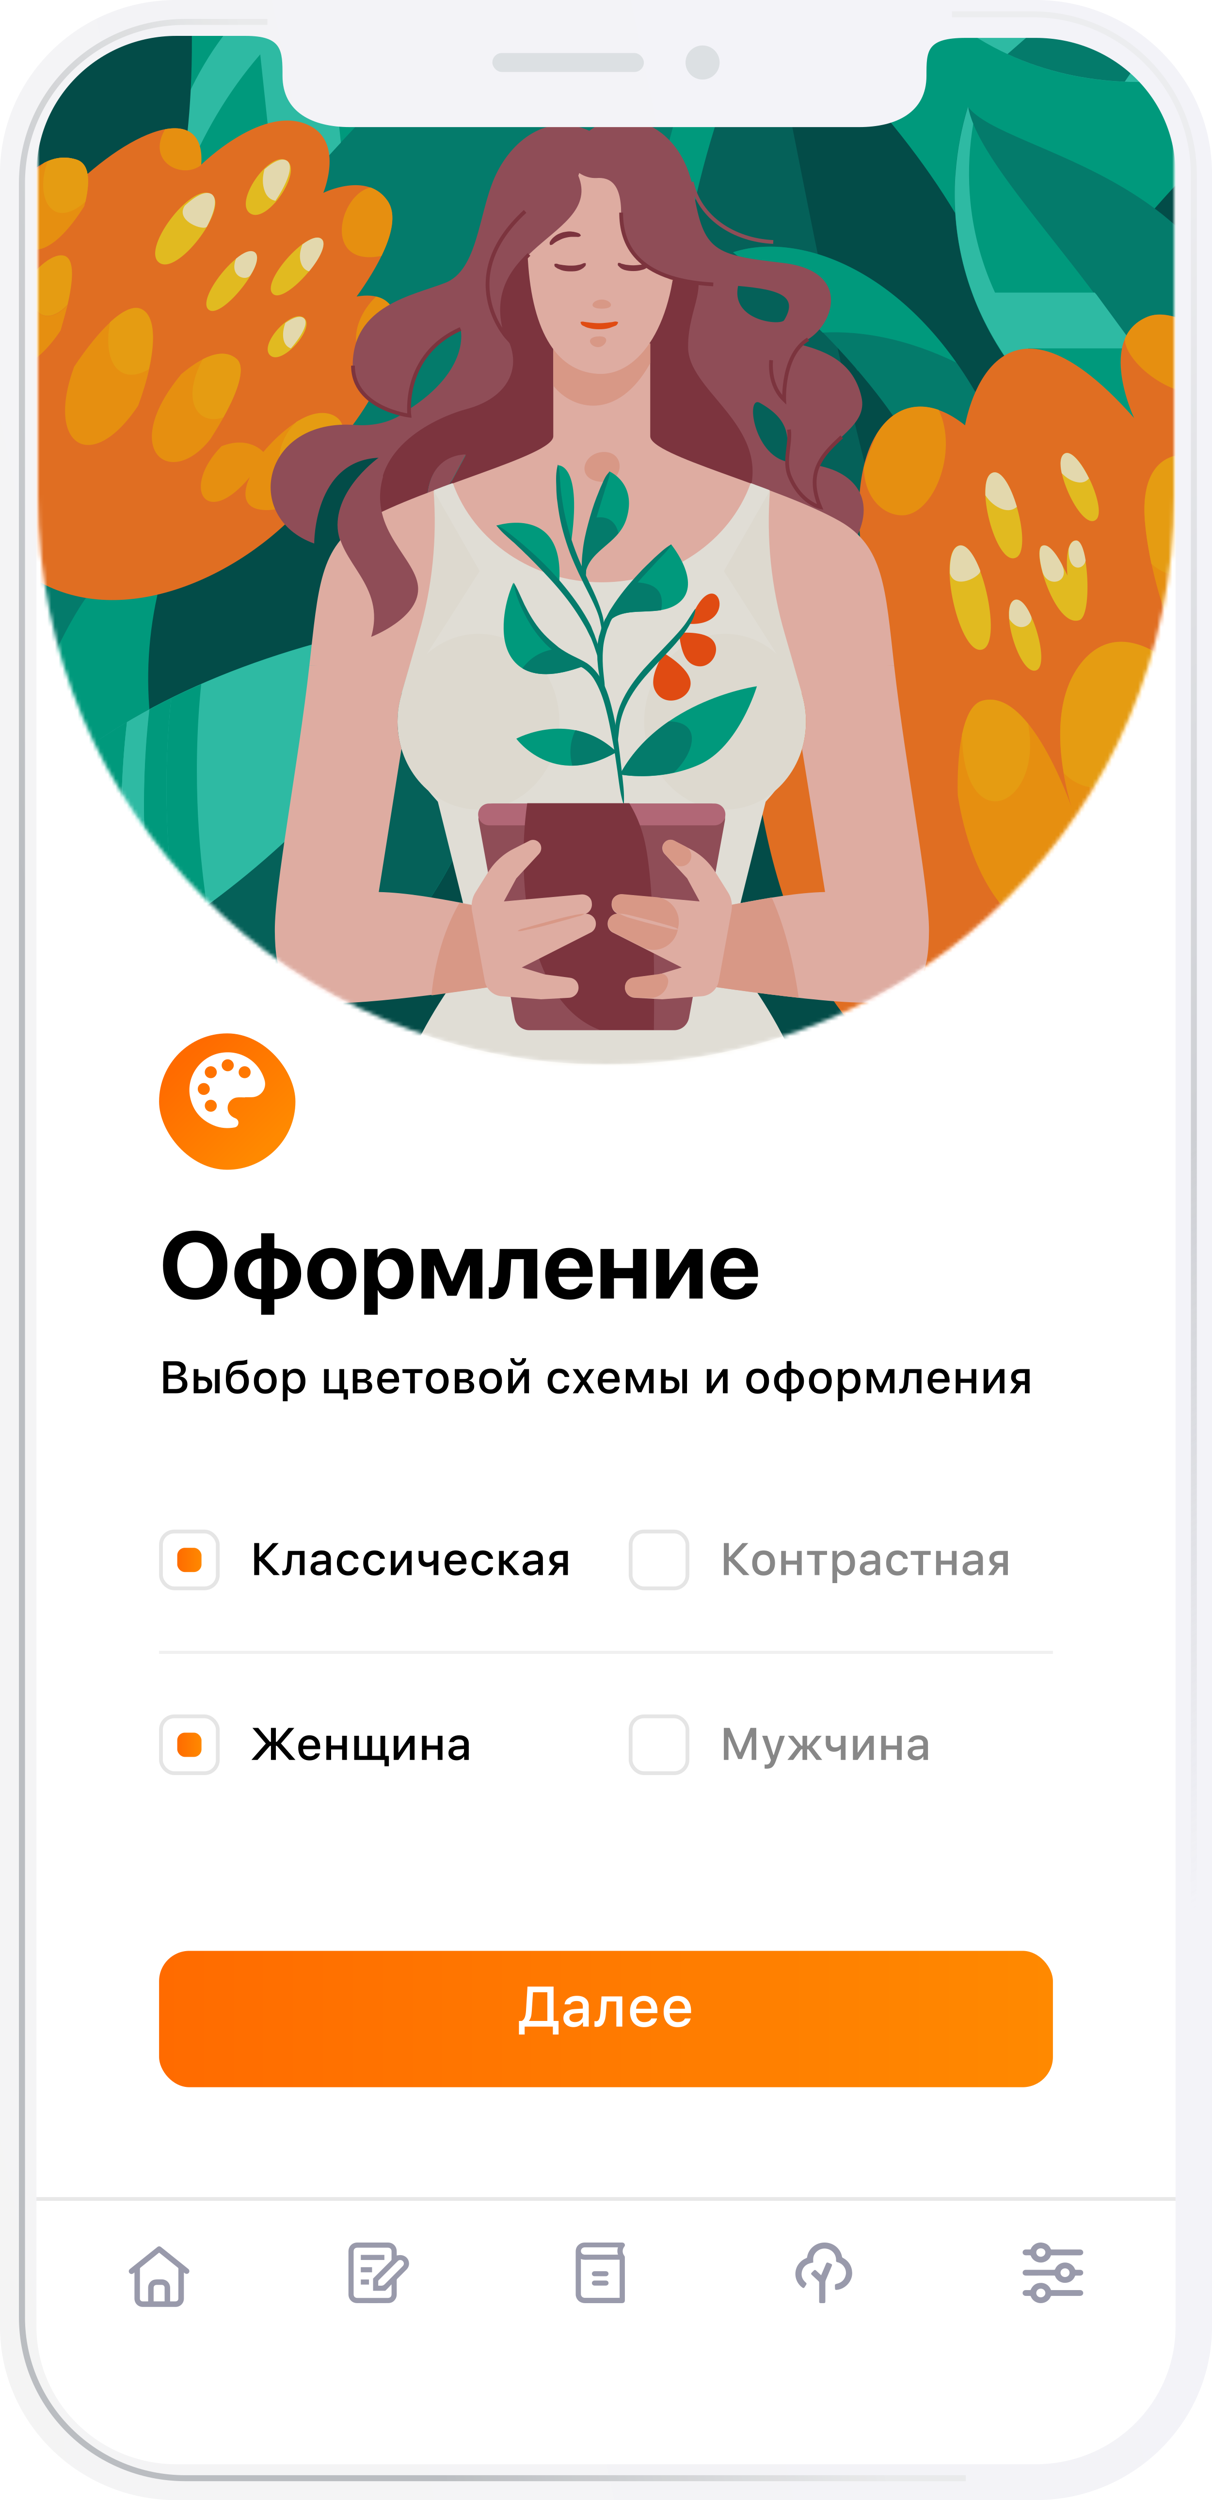 <svg width="320" height="660" viewBox="0 0 320 660" fill="none" xmlns="http://www.w3.org/2000/svg">
<mask id="mask0" mask-type="alpha" maskUnits="userSpaceOnUse" x="5" y="5" width="310" height="650">
<path fill-rule="evenodd" clip-rule="evenodd" d="M268.484 5H51.516C25.826 5 5 25.501 5 50.789V609.211C5 634.499 25.826 655 51.516 655H268.484C294.174 655 315 634.499 315 609.211V50.789C315 25.501 294.174 5 268.484 5Z" fill="url(#paint0_linear)"/>
</mask>
<g mask="url(#mask0)">
<path d="M0 0H320V660H0V0Z" fill="white"/>
<path d="M10 605H310V5H10V605Z" fill="white"/>
<mask id="mask1" mask-type="alpha" maskUnits="userSpaceOnUse" x="10" y="5" width="300" height="276">
<path d="M10 131C10 213.843 77.157 281 160 281V281C242.843 281 310 213.843 310 131V5H10V131Z" fill="white"/>
</mask>
<g mask="url(#mask1)">
<path d="M-2.88 302.68H324.64C329.6 302.68 333.68 298.68 333.68 293.64V-17.32H-11.92V293.64C-11.92 298.6 -7.92 302.68 -2.88 302.68Z" fill="#00AA8A"/>
<path d="M92.56 227.64C127.2 188.76 132.96 141.48 99.76 69.08C41.6 123.4 28.96 169.4 46.32 218.52" fill="#035450"/>
<path d="M123.68 332.12C158.32 293.24 164.08 245.96 130.88 173.56C72.72 227.88 60.08 273.88 77.44 323" fill="#035450"/>
<path d="M36.16 307.4C49.28 257 32.8 212.28 -29.76 163C-56.72 237.88 -46.96 284.52 -9.12 320.36" fill="#035450"/>
<path d="M260.32 300.44C272.88 249.88 255.92 205.4 192.88 156.84C166.72 232.04 176.96 278.6 215.2 313.96" fill="#035450"/>
<path d="M319.6 191.08C354.24 152.2 360 104.92 326.8 32.52C268.64 86.84 256 132.84 273.36 181.96" fill="#035450"/>
<path d="M264.16 162.6C282.4 107.88 267.6 57.24 202.16 -1.8C166.8 78.92 174.08 131.16 213.12 173.56" fill="#035450"/>
<path d="M202.08 -1.8C166.72 78.92 174 131.16 213.04 173.56L241.76 167.4C224.72 120.44 213.28 51.88 202.08 -1.8Z" fill="#056B63"/>
<path d="M220.4 68.68C221.2 69.8 221.36 71 221.68 72.2C222 73.4 222.32 74.6 222.56 75.8C223.12 78.2 223.68 80.68 224.16 83.08C224.64 85.48 225.2 87.96 225.6 90.44C225.84 91.64 226 92.92 226.24 94.12C226.4 95.32 226.72 96.6 226.48 97.88C226.48 97.88 226.48 97.96 226.4 97.96C225.68 96.84 225.44 95.64 225.12 94.44C224.8 93.24 224.48 92.04 224.24 90.84C223.68 88.44 223.12 85.96 222.64 83.56C222.16 81.16 221.6 78.68 221.2 76.2C220.96 75 220.8 73.72 220.56 72.52C220.4 71.32 220.08 70.12 220.32 68.76C220.32 68.6 220.32 68.6 220.4 68.68C220.4 68.6 220.4 68.6 220.4 68.68Z" fill="#056B63"/>
<path d="M-25.2 255.56C0.64 200.36 50.32 172.28 123.28 161.56C123.28 161.56 136.32 182.76 128.88 204.84C98.56 294.28 37.92 265.96 -26 279.48" fill="#048877"/>
<path d="M123.28 161.56C82.16 167.64 48.48 179.16 22.24 197.96C19.12 224.12 21.6 247.48 23.28 258.84C52.56 242.76 90.32 217.72 123.28 161.56Z" fill="#33CEB5"/>
<path d="M46.72 244.68C49.36 242.92 52 241.08 54.64 239.16C53.04 228.68 50.48 206.2 53.12 180.6C50.4 181.8 47.76 183 45.2 184.28C42.32 210.92 45.12 234.36 46.72 244.68Z" fill="#00AA8A"/>
<path d="M40.72 248.6C42.72 247.32 44.72 246.04 46.72 244.68C45.12 234.36 42.32 210.92 45.2 184.28C43.2 185.24 41.28 186.28 39.36 187.32C36.32 214.12 39.04 237.88 40.72 248.6Z" fill="#00AA8A"/>
<path d="M33.52 190.6C29.6 192.92 25.84 195.4 22.16 197.96C19.04 224.12 21.52 247.48 23.2 258.84C26.88 256.84 30.72 254.6 34.72 252.28C33.04 241.4 30.32 217.48 33.52 190.6Z" fill="#00AA8A"/>
<path d="M34.72 252.28C36.72 251.08 38.72 249.88 40.72 248.6C39.04 237.96 36.32 214.12 39.44 187.32C37.44 188.44 35.44 189.56 33.52 190.68C30.32 217.48 33.04 241.4 34.72 252.28Z" fill="#33CEB5"/>
<path d="M128.8 204.84C136.24 182.84 123.2 161.56 123.2 161.56C75.68 242.52 18.08 258.84 -9.6 276.84C48.08 269.96 101.12 286.52 128.8 204.84Z" fill="#056B63"/>
<path d="M282.4 113.32C250.8 85.88 248 52.92 255.52 28.12C264.96 41 328.64 45.72 331.28 105.08" fill="#048877"/>
<path d="M282.4 113.32L308 109C296.08 79 258.56 45.8 255.6 28.12C248.08 52.92 250.8 85.88 282.4 113.32Z" fill="#00AA8A"/>
<path d="M256.96 32.68C256.32 31.08 255.84 29.56 255.6 28.12C253.92 33.56 252.8 39.32 252.32 45.4C252.16 47.16 252.08 48.92 252.08 50.68C252 59.48 253.44 68.76 256.96 78.04C258 80.84 259.28 83.64 260.72 86.36C262.64 90.04 264.96 93.72 267.6 97.4C271.6 102.84 276.56 108.2 282.48 113.32L286.24 107.72C258.72 83.88 253.04 55.88 256.96 32.68Z" fill="#33CEB5"/>
<path d="M260.96 82.84C262 85.64 263.28 88.44 264.72 91.16C264.88 91.4 265.04 91.72 265.2 91.96H299.92L289.52 77.8C289.36 77.64 289.2 77.4 289.04 77.24H259.04C259.6 79.08 260.24 81 260.96 82.84Z" fill="#33CEB5"/>
<path d="M225.44 -26.12C257.92 34.92 319.44 25.8 343.92 9.72V-26.12H225.44Z" fill="#33CEB5"/>
<path d="M312.24 -26.12L266 14.28C276.24 19 286.8 21.16 296.96 21.56L329.44 -26.12H312.24V-26.12Z" fill="#048877"/>
<path d="M159.36 -27H120.16C62.08 -11.32 38 20.52 37.68 94.28C37.68 94.28 38.72 97.64 41.6 101.48C65.92 56.04 127.2 -1.96 159.36 -27Z" fill="#00AA8A"/>
<path d="M178.48 -27H159.36C127.2 -1.96 65.92 56.04 41.52 101.56C44.48 105.64 49.52 110.36 57.28 112.36C135.52 131.96 196.72 53.08 178.48 -27Z" fill="#048877"/>
<path d="M138.96 -27H120.16C62.4 -11.4 38.24 20.12 37.6 93C46.32 25.24 77.6 -8.44 138.96 -27Z" fill="#33CEB5"/>
<path d="M74.32 55.32C79.36 49.4 84.64 43.4 90 37.64L84.64 -12.84C78.08 -9.08 72.32 -4.68 67.2 0.2L73.2 56.44L74.32 55.32Z" fill="#33CEB5"/>
<path d="M-10.24 129.72C35.36 104.6 56.48 61.88 49.28 -17.4C-23.68 14.52 -50.8 53.64 -50.8 105.72" fill="#035450"/>
<path d="M260.16 108.28C241.04 71.64 211.36 60.76 193.6 66.6C193.6 66.6 232.24 95.8 245.28 126.52" fill="#048877"/>
<path d="M252.48 95.72C233.76 69.16 209.04 61.48 193.52 66.6C193.52 66.6 204.8 75.08 217.2 87.8C227.6 87.24 239.68 89.48 252.48 95.72Z" fill="#00AA8A"/>
<path d="M-26.32 207.72C-26.32 207.72 -8.8 160.76 5.68 146.12L10.64 147.88C-3.84 162.52 -21.36 209.48 -21.36 209.48L-26.32 207.72Z" fill="#33CEB5"/>
<path d="M-21.36 236.52C-21.36 236.52 -4.72 173 12.32 152.04L24.8 155C7.84 175.96 -8.88 239.48 -8.88 239.48L-21.36 236.52Z" fill="#048877"/>
<path d="M-4.72 100.36C-14.08 84.36 1.52 36.12 20.16 42.12C30.32 45.4 12.08 79.08 12.08 79.08" fill="#F87A26"/>
<path d="M83.92 122.6C99.44 107.96 107.44 87.8 103.68 81.48C102.32 79.24 99.76 77.32 94.16 78.28C98.96 71.64 106.64 59.24 102.32 53C96.88 45.16 85.36 50.92 85.36 50.92C85.36 50.92 90.72 38.12 82.16 33.4C70.08 26.68 53.04 43.56 53.04 43.56C54.4 27.4 36.08 32.52 17.76 50.92C13.52 55.56 -5.52 74.84 -1.92 105.16L66.88 136.92" fill="#F87A26"/>
<path d="M347.76 113.64C347.76 113.64 316.48 77.96 302.96 83.64C289.44 89.32 299.44 110.36 299.44 110.36C262 68.04 254.8 112.28 254.8 112.28C236.88 97.88 221.28 116.28 228.64 152.12C228.64 152.12 195.28 147.24 197.68 185C200.08 222.76 210.96 284.84 266.32 293.72C321.68 302.6 352.88 277.56 352.88 277.56L347.76 113.64Z" fill="#F87A26"/>
<path d="M267.92 158.36C271.84 157 277.44 175.16 273.68 176.92C269.28 178.84 263.6 159.88 267.92 158.36Z" fill="#FACE24"/>
<path d="M272.24 162.68C271.04 159.8 269.36 157.88 267.92 158.36C266.64 158.84 266.24 160.84 266.48 163.4C269.28 167.64 273.04 164.6 272.24 162.68Z" fill="#FCEFC0"/>
<path d="M281.12 119.72C284.88 117.88 292.8 135.16 289.2 137.32C285.2 139.88 277.12 121.72 281.12 119.72Z" fill="#FACE24"/>
<path d="M284.56 127.32C285.84 127.56 286.88 127.08 287.52 126.28C285.52 122.2 282.88 118.84 281.12 119.72C279.92 120.36 279.76 122.44 280.32 124.92C281.6 126.2 282.96 127.08 284.56 127.32Z" fill="#FCEFC0"/>
<path d="M262.16 124.76C266.96 123.32 272.88 145.4 268.16 147.24C262.88 149.48 256.96 126.36 262.16 124.76Z" fill="#FACE24"/>
<path d="M264.721 134.44C266.241 134.92 267.441 134.68 268.481 133.8C266.961 128.6 264.481 124.04 262.161 124.76C260.561 125.24 260.081 127.64 260.161 130.76C261.361 132.52 262.881 133.8 264.721 134.44Z" fill="#FCEFC0"/>
<path d="M253.12 144.04C258.64 142.36 264.96 169.16 259.52 171.4C253.44 173.88 247.12 145.88 253.12 144.04Z" fill="#FACE24"/>
<path d="M258.8 150.6C257.2 146.44 255.12 143.48 253.2 144.04C251.36 144.6 250.72 147.56 250.8 151.32C252.08 156.04 259.28 151.96 258.8 150.6Z" fill="#FCEFC0"/>
<path d="M284.96 163.72C278.64 165.8 272.4 145.56 275.04 144.12C277.76 142.68 281.84 151.96 281.84 151.96C281.84 151.96 280.8 142.68 284.08 142.68C287.36 142.68 288.48 162.6 284.96 163.72Z" fill="#FACE24"/>
<path d="M280.24 148.76C278.88 146.2 276.72 143.24 275.12 144.12C274.16 144.68 274.32 147.64 275.28 151.08C276.64 155.32 282.88 153.88 280.24 148.76Z" fill="#FCEFC0"/>
<path d="M286.64 147.96C286.16 144.92 285.28 142.68 284.16 142.68C283.12 142.68 282.48 143.64 282.16 144.92C281.92 151.16 286.16 150.6 286.64 147.96Z" fill="#FCEFC0"/>
<path d="M67.28 66.68C70.64 69.16 58.8 84.04 55.28 81.88C51.2 79.4 63.68 63.96 67.28 66.68Z" fill="#FACE24"/>
<path d="M66.16 72.6C67.84 69.96 68.4 67.48 67.28 66.6C66.16 65.8 64.32 66.6 62.32 68.28C60.4 73.08 65.04 74.36 66.16 72.6Z" fill="#FCEFC0"/>
<path d="M84.88 63.08C88.08 65.72 75.68 80.04 72.24 77.72C68.24 75.08 81.36 60.2 84.88 63.08Z" fill="#FACE24"/>
<path d="M79.44 69.32C79.84 70.6 80.56 71.32 81.6 71.64C84.48 68.2 86.4 64.28 84.88 63.08C83.84 62.2 81.92 63 79.84 64.52C79.2 66.2 78.96 67.8 79.44 69.32Z" fill="#FCEFC0"/>
<path d="M75.76 42.44C79.92 45.24 70.72 58.92 66.24 56.44C61.28 53.72 71.28 39.4 75.76 42.44Z" fill="#FACE24"/>
<path d="M69.92 50.52C70.48 52.04 71.52 52.76 72.72 53C75.76 48.52 77.68 43.72 75.76 42.44C74.4 41.56 72.16 42.68 69.84 44.68C69.28 46.68 69.2 48.68 69.92 50.52Z" fill="#FCEFC0"/>
<path d="M80.32 83.96C83.28 86.6 74.72 96.28 71.52 93.96C67.84 91.32 77.12 81.16 80.32 83.96Z" fill="#FACE24"/>
<path d="M74.88 89.72C75.2 90.92 75.84 91.64 76.8 91.96C79.6 88.76 81.6 85.24 80.24 84.04C79.28 83.16 77.44 83.8 75.36 85.24C74.8 86.68 74.56 88.28 74.88 89.72Z" fill="#FCEFC0"/>
<path d="M55.76 51.24C60.72 54.28 47.6 72.12 42.4 69.56C36.48 66.6 50.48 47.96 55.76 51.24Z" fill="#FACE24"/>
<path d="M54.64 59.8C56.72 55.8 57.52 52.36 55.84 51.24C54.24 50.28 51.6 51.72 48.8 54.28C46.08 58.36 53.92 61.08 54.64 59.8Z" fill="#FCEFC0"/>
<path d="M231.68 202.12C247.68 195.48 252.88 209.96 252.88 209.96C252.88 209.96 251.92 187.16 259.28 185C272.72 181.08 283.92 215.88 283.92 215.88C283.92 215.88 273.76 188.6 286.08 174.36C298.4 160.12 315.68 181.08 315.68 181.08C315.68 181.08 304.56 160.44 302.4 137.96C300.24 115.48 317.76 110.04 352.96 144.84V277.56" fill="#F87A26"/>
<path d="M252.88 209.96C252.88 209.96 251.92 187.16 259.28 185C272.72 181.08 283.92 215.88 283.92 215.88C294.24 259.56 259.92 254.68 252.88 209.96Z" fill="#FF9E12"/>
<path d="M271.44 191.08C267.84 186.6 263.68 183.72 259.28 185C256.48 185.8 254.96 189.56 254 193.88C254.32 221.96 275.6 213.16 271.44 191.08Z" fill="#FEAD14"/>
<path d="M283.84 215.96C283.84 215.96 273.68 188.68 286 174.44C298.32 160.2 315.6 181.16 315.6 181.16C325.76 196.12 332.4 219.8 324.88 233.4C320.08 242.2 293.84 244.36 283.84 215.96Z" fill="#FF9E12"/>
<path d="M307.6 173.8C301.52 169.48 292.96 166.36 286 174.36C278.96 182.52 279.28 195 280.88 204.12C293.44 216.6 313.44 196.6 307.6 173.8Z" fill="#FEAD14"/>
<path d="M315.6 181.08C315.6 181.08 304.48 160.44 302.32 137.96C300.16 115.48 317.68 110.04 352.88 144.84C379.04 177.32 350.24 252.04 315.6 181.08Z" fill="#FF9E12"/>
<path d="M326 123.8C308.96 114.92 300.88 122.28 302.32 138.04C302.64 141.72 303.28 145.32 304 148.84C315.52 159.16 336 143.72 326 123.8Z" fill="#FEAD14"/>
<path d="M301.92 210.2C301.92 210.2 301.52 205.08 294.32 201.8C301.6 198.52 301.92 193.4 301.92 193.4" fill="#FCEFC0"/>
<path d="M301.92 210.2C301.92 210.2 302.32 205.08 309.52 201.8C302.24 198.52 301.92 193.4 301.92 193.4" fill="#FCEFC0"/>
<path d="M238 136.04C246.32 136.28 253.2 119.4 247.84 108.2C241.2 105.88 235.36 108.28 231.52 114.52C229.52 119 228.16 123.08 228.08 123.4C228.08 123.4 228.08 123.4 228.08 123.48C228.16 130.92 232.72 135.88 238 136.04Z" fill="#FF9E12"/>
<path d="M314.08 103.8C323.68 105.48 333.68 100.28 327.6 94.2C318.8 87 309.04 81.16 302.96 83.64C299.84 84.92 298 87 296.96 89.48C297.04 94.44 305.28 102.28 314.08 103.8Z" fill="#FF9E12"/>
<path d="M87.2 109.32C79.36 106.92 69.52 119.24 69.52 119.24C69.52 119.24 62.88 111.48 50.32 123.24L11.76 99.4C11.76 99.4 23.52 69.96 17.12 67.56C10.8 65.16 -4.08 86.92 -8.88 107.08C-13.68 127.24 -7.52 141.8 7.68 151.96C30 166.92 61.04 153.56 78.32 135.4C88.8 124.52 95.04 111.72 87.2 109.32Z" fill="#F87A26"/>
<path d="M90.48 116.2C85.44 123.24 78 126.52 75.12 124.52C72.24 122.52 73.92 115.32 78.32 111.4C73.44 114.44 69.52 119.32 69.52 119.32C69.52 119.32 65.76 114.92 58.48 117.8C47.68 128.84 54.32 139.96 66 125.88C66 125.88 62.16 133.16 68.24 134.44C74.32 135.72 82.08 131.48 88.32 122.04C89.44 119.88 90.16 117.88 90.48 116.2Z" fill="#FF9E12"/>
<path d="M87.2 109.32C84.32 108.44 81.2 109.56 78.32 111.32C73.92 115.32 72.24 122.52 75.12 124.44C78 126.44 85.52 123.16 90.48 116.12C91.2 112.84 90.24 110.28 87.2 109.32Z" fill="#FEAD14"/>
<path d="M16 87.24C16.64 85 17.28 82.76 17.84 80.52C12.72 86.04 7.2 83.8 8 73.08C6.88 74.36 5.76 75.8 4.56 77.48C-8.96 99.16 4.64 104.28 16 87.24Z" fill="#FF9E12"/>
<path d="M17.12 67.56C14.88 66.76 11.52 68.92 8 73C7.2 83.72 12.64 86.04 17.84 80.44C19.28 74.2 19.76 68.6 17.12 67.56Z" fill="#FEAD14"/>
<path d="M36.48 107.08C41.28 94.12 42 83.08 36.96 81.4C33.04 80.12 26.24 86.84 19.6 96.76C11.84 117.72 24.16 125.56 36.48 107.08Z" fill="#FF9E12"/>
<path d="M62.4 94.68C58.56 91.56 52.96 94.44 47.68 98.92V99C31.36 118.84 44.88 129.4 55.52 115.96C62.08 105.8 65.52 97.16 62.4 94.68Z" fill="#FF9E12"/>
<path d="M36.88 81.48C34.88 80.84 32.16 82.2 29.04 85.08C26.96 96.36 32.08 101.72 39.28 97.48C41.2 89 40.64 82.68 36.88 81.48Z" fill="#FEAD14"/>
<path d="M62.4 94.68C60 92.68 56.8 93.16 53.52 94.84C47.6 105.96 52.32 112.44 58.96 110.2C63.2 102.68 64.88 96.68 62.4 94.68Z" fill="#FEAD14"/>
<path d="M102.32 53C101.04 51.16 99.52 50.12 97.84 49.48C89.36 51.4 85.12 70.68 100.72 67.56C103.36 62.2 104.8 56.6 102.32 53Z" fill="#FF9E12"/>
<path d="M43.6 34.12C38.48 42.84 48.24 47.48 53.12 43.56C53.76 35.8 49.84 32.92 43.6 34.12Z" fill="#FF9E12"/>
<path d="M103.68 81.48C102.88 80.04 101.52 78.76 99.28 78.28C91.12 86.28 92.72 97.24 101.84 96.36C101.92 96.36 102 96.36 102.16 96.28C104.72 89.8 105.36 84.28 103.68 81.48Z" fill="#FF9E12"/>
<path d="M20.16 42.12C17.2 41.16 14.32 41.56 11.6 43C-2.96 56.76 6.08 80.04 22.24 54.44C23.84 48.36 23.84 43.24 20.16 42.12Z" fill="#FF9E12"/>
<path d="M20.16 42.12C17.52 41.32 15.04 41.48 12.56 42.6C9.04 52.28 13.84 61 22.56 53.24C23.84 47.64 23.6 43.16 20.16 42.12Z" fill="#FEAD14"/>
<path d="M216 122.92C219.2 115.64 229.28 112.52 227.44 104.76C225.36 95.8 218.48 92.84 211.52 91C212.08 90.44 212.64 89.96 213.36 89.56C220.32 85.32 224.72 71.48 206.64 69.4C188.56 67.32 185.76 66.36 183.12 50.52C180.16 33 164.88 27.4 155.6 34.52C144.48 29.48 134.8 37.24 130.56 46.92C126.32 56.6 126.16 71.32 117.52 74.68C108.88 78.04 93.12 80.6 93.12 96.52C93.12 105.32 102.08 108.44 106.08 109.4C102.88 111.4 98.88 112.52 93.84 112.2C69.28 110.28 63.84 136.68 82.96 143.48C82.96 143.48 82.8 121.56 100 120.84C100 120.84 89.12 128.52 89.12 138.6C89.12 148.68 101.92 154.36 97.92 168.2C97.92 168.2 110.32 163.48 110.32 155.56C110.32 147.64 112.96 137.96 112.96 137.96C110.32 119.32 122.96 120.12 122.96 120.12L110.16 143.88L223.84 145.56C232.16 134.04 227.36 125.08 216 122.92ZM107.76 108.2C107.04 104.2 110.56 91.8 121.6 86.84C121.6 86.84 124.48 97.48 107.76 108.2ZM207.04 84.52C206.16 86.04 192.88 84.76 194.88 75.48C206.16 76.44 210.8 78.28 207.04 84.52ZM200.64 106.36C209.44 111.32 207.84 116.2 207.84 121.88C198.96 120.04 196.8 104.2 200.64 106.36Z" fill="#9E5561"/>
<path d="M181.68 91.64C181.6 80.44 188.4 75.08 180.96 67.24L145.04 60.92C128.08 68.84 129.6 81 133.84 89.08C138.08 97.24 133.92 105.08 123.28 107.96C116.08 109.88 97.12 117.8 100.72 135.24C101.44 138.52 105.12 140.84 110.8 142.44L112.96 138.04C110.32 119.4 122.96 120.2 122.96 120.2L110.96 142.52C135.52 149.24 195.92 141.08 198.4 127.88C201.36 111.32 181.68 102.84 181.68 91.64Z" fill="#893A45"/>
<path d="M110.16 143.8L110.96 142.36H110.88L110.16 143.8Z" fill="#9E5561"/>
<path d="M113.04 137.88L110.88 142.28H110.96L122.96 119.96C123.04 120.04 110.4 119.24 113.04 137.88Z" fill="#9E5561"/>
<path d="M81.68 175.72C84 155.24 84.4 144.12 96.08 137.56C112.32 128.36 146.08 120.36 146.08 115.16C146.08 109.96 146.08 90.68 146.08 90.68H171.68C171.68 90.68 171.68 109.96 171.68 115.16C171.68 120.36 205.44 128.36 221.68 137.56C233.36 144.2 233.76 155.24 236.08 175.72" fill="#F6BFB3"/>
<path d="M146.08 90.68C146.08 90.68 146.08 96.04 146.08 101.8C151.04 108.2 163.04 111.4 171.68 95.88C171.68 92.84 171.68 90.68 171.68 90.68H146.08Z" fill="#F0A895"/>
<path d="M158.32 127.16C151.68 126.36 154.08 119.08 159.76 119.32C165.44 119.56 164.72 127.96 158.32 127.16Z" fill="#F0A895"/>
<path d="M153.68 43.48C148.08 61.08 139.28 66.68 139.28 66.68C140.08 86.68 146.48 97.88 157.68 98.68C168.88 99.48 178.48 85.08 178.48 62.68L166.08 46.6L153.68 43.48Z" fill="#F6BFB3"/>
<path d="M164.48 62.2C164.72 61.64 165.12 61.56 165.52 61.4C165.92 61.32 166.32 61.16 166.72 61.16C167.52 61.08 168.4 61.16 169.2 61.32C170 61.56 170.8 61.88 171.44 62.44C171.76 62.68 172.08 63 172.32 63.32C172.56 63.64 172.88 63.96 172.64 64.6L172.56 64.68C171.92 64.68 171.76 64.44 171.52 64.2C171.2 64.04 170.96 63.8 170.64 63.64C170.08 63.32 169.44 63 168.8 62.84C168.16 62.68 167.52 62.6 166.8 62.52C166.48 62.44 166.08 62.52 165.76 62.52C165.36 62.52 165.12 62.68 164.56 62.28L164.48 62.2Z" fill="#893A45"/>
<path d="M153.28 62.28C152.8 62.68 152.48 62.52 152.08 62.52C151.76 62.52 151.36 62.52 151.04 62.52C150.32 62.52 149.68 62.68 149.04 62.84C148.4 63 147.84 63.32 147.2 63.64C146.88 63.8 146.64 63.96 146.32 64.2C146 64.44 145.84 64.68 145.28 64.68L145.2 64.6C144.96 63.96 145.28 63.72 145.52 63.32C145.76 63 146.08 62.68 146.4 62.44C147.04 61.88 147.84 61.56 148.64 61.32C149.44 61.16 150.32 61 151.12 61.16C151.52 61.16 151.92 61.32 152.32 61.4C152.72 61.56 153.12 61.56 153.36 62.2L153.28 62.28Z" fill="#893A45"/>
<path d="M163.2 69.4C163.52 69.4 163.68 69.4 163.84 69.48C164 69.56 164.08 69.64 164.24 69.64C164.56 69.72 164.88 69.8 165.2 69.88C165.84 69.96 166.48 70.04 167.2 70.04C167.84 70.04 168.56 69.96 169.2 69.88C169.52 69.8 169.84 69.8 170.16 69.72L170.64 69.56C170.8 69.56 170.96 69.56 171.28 69.56L171.36 69.64C171.44 69.96 171.28 70.2 171.2 70.36C171.04 70.52 170.88 70.6 170.64 70.76C170.32 71 169.92 71.16 169.52 71.24C168.72 71.48 168 71.56 167.2 71.56C166.4 71.56 165.6 71.48 164.8 71.24C164.4 71.08 164 70.92 163.68 70.6C163.52 70.44 163.36 70.28 163.2 70.12C163.12 70.04 163.04 69.8 163.2 69.4Z" fill="#893A45"/>
<path d="M154.64 69.48C154.72 69.8 154.64 70.04 154.56 70.2C154.4 70.36 154.24 70.52 154.08 70.68C153.76 70.92 153.36 71.16 152.96 71.32C152.16 71.64 151.36 71.64 150.56 71.64C149.76 71.64 148.96 71.56 148.24 71.32C147.84 71.16 147.52 71 147.12 70.84C146.96 70.68 146.72 70.6 146.56 70.44C146.4 70.28 146.32 70.04 146.4 69.72L146.48 69.64C146.8 69.64 146.96 69.56 147.12 69.64L147.6 69.8C147.92 69.88 148.24 69.88 148.56 69.96C149.2 70.04 149.92 70.12 150.56 70.12C151.2 70.12 151.92 70.12 152.56 69.96C152.88 69.88 153.2 69.88 153.52 69.72C153.68 69.72 153.76 69.56 153.92 69.56C154.08 69.48 154.24 69.4 154.64 69.48Z" fill="#893A45"/>
<path d="M153.28 85C153.92 84.76 154.16 85 154.56 85C154.96 85.08 155.36 85.08 155.76 85.16C156.56 85.24 157.36 85.32 158.16 85.32C158.96 85.32 159.76 85.24 160.56 85.16C160.96 85.08 161.36 85.08 161.76 85C162.16 84.92 162.48 84.76 163.12 85L163.2 85.08C163.12 85.4 162.96 85.64 162.8 85.8C162.64 85.96 162.4 86.04 162.16 86.12L161.52 86.36L160.88 86.6C160 86.84 159.12 86.92 158.16 86.92C157.28 86.92 156.4 86.84 155.52 86.6C155.12 86.52 154.64 86.36 154.24 86.12C153.84 85.96 153.36 85.8 153.28 85Z" fill="#F85314"/>
<path d="M99.52 312.2H218.16C215.28 276.6 192.16 251.88 192.16 251.88L202.16 211.64C211.2 201.72 212.64 194.84 211.76 184.2C211.28 178.36 205.44 172.12 202.16 163.16C199.04 154.76 199.2 143.32 203.2 129.4C201.6 128.76 199.92 128.2 198.32 127.56C198.24 127.56 198.16 127.64 198.16 127.64C192.72 142.76 177.2 153.72 158.88 153.72C140.56 153.72 125.04 142.76 119.6 127.64C119.52 127.64 119.44 127.56 119.44 127.56C117.84 128.12 116.16 128.76 114.56 129.4C118.56 143.32 118.72 154.76 115.6 163.16C112.32 172.12 106.48 179.16 106 185C105.12 195.64 106.56 201.72 115.6 211.64L125.6 251.88C125.6 251.88 102.4 276.6 99.52 312.2Z" fill="#F8F5EC"/>
<path d="M126.32 213.72C138.117 213.72 147.68 203.333 147.68 190.52C147.68 177.707 138.117 167.32 126.32 167.32C114.523 167.32 104.96 177.707 104.96 190.52C104.96 203.333 114.523 213.72 126.32 213.72Z" fill="#F5F1E6"/>
<path d="M191.44 213.72C203.237 213.72 212.8 203.333 212.8 190.52C212.8 177.707 203.237 167.32 191.44 167.32C179.643 167.32 170.08 177.707 170.08 190.52C170.08 203.333 179.643 213.72 191.44 213.72Z" fill="#F5F1E6"/>
<path d="M100 235.48L106 197.64C105.36 195.4 104.96 193 104.96 190.6C104.96 187.96 105.36 185.48 106.08 183.16L106 183.24L108.56 174.44L81.68 175.72C78.72 202.04 72.48 233.88 72.56 245.72C72.64 256.92 74.64 264.92 90 264.76C105.44 264.6 146.08 258.04 146.08 258.04L142.88 241.32C131.6 241.24 114.56 235.8 100 235.48Z" fill="#F6BFB3"/>
<path d="M236.08 175.72L209.2 174.44L211.76 183.24L211.68 183.16C212.4 185.48 212.8 187.96 212.8 190.6C212.8 193.08 212.4 195.48 211.76 197.72L217.84 235.48C203.28 235.8 186.24 241.24 174.96 241.24L171.76 257.96C171.76 257.96 212.4 264.6 227.84 264.68C243.28 264.84 245.2 256.84 245.28 245.64C245.28 233.88 239.04 202.04 236.08 175.72Z" fill="#F6BFB3"/>
<path d="M135.52 153.88C135.52 153.88 132.48 160.12 133.04 167.4C133.52 173.56 137.68 182.04 154.4 175.72C149.36 172.52 142.24 172.28 135.52 153.88Z" fill="#00AA8A"/>
<path d="M154.4 175.72C152.16 174.28 149.44 173.48 146.64 171.32C142.48 171.88 139.76 173.96 137.92 176.44C141.12 178.36 146.24 178.84 154.4 175.72Z" fill="#048877"/>
<path d="M177.2 143.72C166.8 153.4 161.84 159.8 159.76 165.32C163.68 159 172.88 163.32 178.64 159.56C186.16 154.6 177.2 143.72 177.2 143.72Z" fill="#00AA8A"/>
<path d="M167.36 153.72C163.36 158.28 161.04 161.96 159.76 165.32C162.88 160.36 169.2 161.96 174.56 161.08C175.28 157.16 174.24 153.8 167.36 153.72Z" fill="#048877"/>
<path d="M163.68 204.44C174.4 184.68 199.84 181.16 199.84 181.16C199.84 181.16 195.12 197.24 184.56 201.88C174 206.52 163.68 204.44 163.68 204.44Z" fill="#00AA8A"/>
<path d="M176.56 190.44C171.68 193.8 166.96 198.36 163.68 204.44C163.68 204.44 170.08 205.72 177.92 203.96C183.36 198.76 185.6 190.52 176.56 190.44Z" fill="#048877"/>
<path d="M136.32 195C136.32 195 146.08 208.36 162.8 198.52C150.8 187.16 136.32 195 136.32 195Z" fill="#00AA8A"/>
<path d="M151.92 192.76C150.24 196.28 150.4 199.64 151.12 202.12C154.48 202.04 158.4 201.08 162.8 198.52C159.28 195.16 155.52 193.48 151.92 192.76Z" fill="#048877"/>
<path d="M181.68 164.68C195.04 165.56 189.68 149.4 183.6 160.76C182.64 162.44 182.88 162.68 181.68 164.68Z" fill="#F85314"/>
<path d="M179.28 167.08C179.76 171.64 180.8 174.36 182.8 175.4C187.2 177.64 190.8 171.96 188.16 169C186 166.44 179.28 167.08 179.28 167.08Z" fill="#F85314"/>
<path d="M175.2 172.36C172.64 176.92 171.76 180.2 173.04 182.44C175.6 187.24 182.8 184.44 182.32 179.96C181.92 176.2 175.2 172.36 175.2 172.36Z" fill="#F85314"/>
<path d="M154.4 152.92C153.36 147.48 155.92 136.04 160.88 124.44C160.88 124.44 168.24 127.56 165.44 136.84C163.28 144.12 154.56 145.16 154.4 152.92Z" fill="#00AA8A"/>
<path d="M156.4 136.84C154.48 143.64 153.68 149.48 154.32 152.92C154.48 146.84 159.92 144.84 163.28 140.76C162.8 138.52 161.12 135.64 156.4 136.84Z" fill="#048877"/>
<path d="M147.28 122.84C147.12 131.48 148.64 138.44 150.64 144.2C154 122.04 147.28 122.84 147.28 122.84Z" fill="#00AA8A"/>
<path d="M131.04 138.76C137.12 143.56 142.88 148.92 147.6 154.36C149.44 132.76 131.04 138.76 131.04 138.76Z" fill="#00AA8A"/>
<path d="M164.56 212.12C163.68 209.32 163.44 206.52 163.04 203.72C162.64 200.92 162.24 198.04 161.68 195.24C161.2 192.44 160.64 189.64 159.92 186.92C159.2 184.2 158.24 181.56 156.8 179.24C156.08 178.12 155.12 177.16 154.08 176.44C152.96 175.72 151.68 175.16 150.4 174.44C149.12 173.8 147.84 173 146.64 172.2C145.44 171.32 144.32 170.36 143.36 169.24C141.36 167.08 139.76 164.6 138.48 162.04C137.12 159.48 136.08 156.76 135.6 153.88H135.68C136.08 154.52 136.4 155.16 136.72 155.8C137.04 156.44 137.28 157.08 137.6 157.72C137.92 158.36 138.16 159 138.48 159.64L139.44 161.48C140.8 163.96 142.4 166.28 144.4 168.2C145.36 169.16 146.48 170.04 147.52 170.92C148.64 171.72 149.84 172.44 151.12 173.08C152.4 173.72 153.68 174.28 154.96 175.08C156.24 175.96 157.28 177.08 158.16 178.36C159.84 180.92 160.72 183.72 161.44 186.52C162.16 189.32 162.72 192.12 163.12 195C163.52 197.88 163.84 200.68 164.16 203.56C164.48 206.44 164.88 209.24 164.72 212.12H164.56Z" fill="#048877"/>
<path d="M162.88 196.2C162.16 194.52 162.32 192.6 162.56 190.84C162.8 189.08 163.28 187.24 164 185.64C165.44 182.28 167.6 179.4 169.92 176.68C172.32 174.04 174.8 171.56 177.2 169C178.4 167.72 179.6 166.44 180.64 165.08C181.68 163.72 182.48 162.2 183.52 160.76H183.6C183.52 162.6 182.56 164.28 181.6 165.72C180.64 167.24 179.44 168.6 178.32 169.96C176 172.6 173.44 175.08 171.12 177.72C168.8 180.28 166.72 183.08 165.28 186.2C164.56 187.72 164 189.4 163.68 191.08C163.36 192.76 163.36 194.44 162.96 196.28L162.88 196.2Z" fill="#048877"/>
<path d="M159.44 183C158.64 181.16 158.4 179.32 158.08 177.4C157.92 176.44 157.84 175.48 157.76 174.52C157.68 174.04 157.76 173.56 157.68 173.08C157.68 172.6 157.68 172.12 157.68 171.64L157.76 170.12C157.84 169.64 157.92 169.16 158 168.68L158.16 167.96L158.4 167.24L158.8 165.8L159.36 164.44C159.52 163.96 159.68 163.48 160 163.08C160.48 162.2 160.88 161.32 161.44 160.52C163.52 157.24 166 154.2 168.64 151.4C169.92 149.96 171.36 148.68 172.72 147.32C174.16 146.04 175.52 144.68 177.2 143.72L177.28 143.8C176.24 145.48 174.8 146.76 173.52 148.12L171.6 150.2C170.96 150.92 170.32 151.56 169.68 152.28C167.12 155.08 164.72 158.04 162.8 161.24C162.24 162.04 161.92 162.84 161.44 163.64C161.2 164.04 161.04 164.44 160.88 164.92L160.32 166.2C159.76 167.96 159.28 169.72 159.2 171.64C159.04 173.48 159.12 175.4 159.28 177.24C159.44 179.16 159.84 181 159.6 183H159.44Z" fill="#048877"/>
<path d="M158.96 167.56C158.88 166.52 158.8 165.64 158.56 164.68C158.4 163.72 158.16 162.84 157.84 161.96C157.2 160.2 156.32 158.44 155.44 156.68C153.68 153.24 151.92 149.64 150.48 145.96C149.12 142.28 148 138.44 147.44 134.52C147.28 133.56 147.2 132.6 147.04 131.56C146.96 130.6 146.88 129.56 146.88 128.6C146.8 126.6 146.72 124.68 147.28 122.68H147.36C147.84 124.6 147.84 126.6 148 128.52C148.16 130.44 148.48 132.36 148.8 134.28C149.52 138.04 150.56 141.8 151.92 145.4C153.28 149 154.96 152.52 156.64 156.04C157.44 157.8 158.24 159.64 158.8 161.56C159.12 162.52 159.36 163.48 159.44 164.52C159.52 165.56 159.36 166.6 158.96 167.48V167.56Z" fill="#048877"/>
<path d="M154.32 153C153.6 151.88 153.6 150.52 153.6 149.32C153.6 148.04 153.68 146.84 153.84 145.56C154.08 143.08 154.64 140.68 155.28 138.28C155.92 135.88 156.64 133.48 157.52 131.24C158 130.12 158.4 128.92 158.96 127.8C159.44 126.68 159.92 125.48 160.88 124.6L160.96 124.68C160.96 126.04 160.4 127.08 160.08 128.28C159.84 128.84 159.68 129.4 159.52 130.04C159.36 130.6 159.12 131.16 158.96 131.8C158.24 134.12 157.52 136.44 156.88 138.84C156.24 141.16 155.76 143.56 155.28 145.96C155.04 147.16 154.96 148.36 154.8 149.56C154.72 150.76 154.8 151.96 154.48 153.24L154.32 153Z" fill="#048877"/>
<path d="M158.32 174.68C157.52 172.84 157.12 171.08 156.4 169.32C156.24 168.92 156.08 168.44 155.84 168.04L155.2 166.76C154.8 165.88 154.32 165.08 153.84 164.28C151.92 161 149.68 157.96 147.2 155.08C144.72 152.2 142.08 149.48 139.36 146.76C138.64 146.12 138 145.4 137.28 144.76C136.56 144.12 135.92 143.4 135.2 142.84C133.76 141.56 132.32 140.36 131.12 138.76L131.2 138.68C132.08 139.08 132.96 139.64 133.68 140.2C134.48 140.76 135.2 141.4 135.92 141.96C137.44 143.16 138.88 144.44 140.32 145.72C143.2 148.28 145.92 151.08 148.4 154.04C150.88 157 153.2 160.12 155.12 163.56C155.6 164.44 156.08 165.24 156.4 166.2L156.96 167.56C157.12 168.04 157.28 168.52 157.44 168.92C158.08 170.76 158.64 172.68 158.4 174.68H158.32Z" fill="#048877"/>
<path d="M143.92 258.36C144.32 258.28 144.64 258.28 144.96 258.2H145.04C145.28 258.12 145.52 258.12 145.68 258.12C145.76 258.12 145.76 258.12 145.84 258.12H145.92C145.92 258.12 145.92 258.12 146 258.12C146.08 258.12 146.16 258.12 146.16 258.12L142.96 241.4C136.96 241.4 129.28 239.88 121.28 238.36C116.48 246.76 114.56 255.96 113.92 262.76C126.24 261.08 138.96 259.16 143.92 258.36Z" fill="#F0A895"/>
<path d="M174.88 241.24L171.68 257.96C171.68 257.96 171.76 257.96 172 258.04C172.08 258.04 172.16 258.04 172.24 258.04C172.24 258.04 172.24 258.04 172.32 258.04C172.4 258.04 172.48 258.04 172.64 258.12H172.72C172.88 258.12 172.96 258.2 173.12 258.2C173.2 258.2 173.2 258.2 173.28 258.2C173.44 258.2 173.6 258.28 173.76 258.28C173.84 258.28 173.84 258.28 173.92 258.28C174.32 258.36 174.88 258.44 175.36 258.52C176.48 258.68 177.92 258.92 179.44 259.16C187.28 260.36 199.84 262.2 210.88 263.4C209.84 256.2 207.84 246.04 203.76 236.92C193.2 238.68 182.64 241.24 174.88 241.24Z" fill="#F0A895"/>
<path d="M181.92 268.68L191.36 216.84C191.84 214.36 189.92 212.12 187.44 212.12H130.32C127.84 212.12 125.92 214.36 126.4 216.84L135.84 268.68C136.16 270.6 137.84 271.96 139.76 271.96H178C179.92 271.96 181.52 270.6 181.92 268.68Z" fill="#9E5561"/>
<path d="M129.12 217.88H188.64C190.24 217.88 191.52 216.6 191.52 215C191.52 213.4 190.24 212.12 188.64 212.12H129.12C127.52 212.12 126.24 213.4 126.24 215C126.24 216.6 127.52 217.88 129.12 217.88Z" fill="#C47283"/>
<path d="M169.68 220.04C168.72 216.76 167.44 214.2 166.16 212.04H139.2C136.16 233.4 139.6 264.76 158.32 271.88H172.64C172.8 259.8 172.96 230.76 169.68 220.04Z" fill="#893A45"/>
<path d="M125.6 235.48L128.96 230.12C130.64 227.48 132.96 225.4 135.68 224.04L139.76 221.96C140.64 221.48 141.76 221.72 142.4 222.52C143.12 223.32 143.04 224.6 142.32 225.4L136.32 231.88L133.04 237.96L153.52 236.12C154.88 236.04 156.08 236.92 156.24 238.2V238.28C156.48 239.64 155.68 241 154.32 241.32C149.04 242.68 136.72 245.96 136.72 245.96L154 241.32C155.44 240.92 156.96 241.8 157.28 243.32C157.52 244.52 156.96 245.72 155.92 246.2L137.76 255.4L143.84 257.24L150.56 258.12C151.68 258.28 152.56 259.16 152.72 260.28V260.36C152.96 261.88 151.76 263.32 150.24 263.4L142.88 263.8L132.48 263C130.24 262.84 128.4 261.16 128 259L124.64 240.6C124.32 238.76 124.64 236.92 125.6 235.48Z" fill="#F6BFB3"/>
<path d="M154.32 241.24C153.68 241.72 152.88 241.88 152.16 242.04C151.44 242.28 150.72 242.44 150 242.68C148.56 243.08 147.04 243.48 145.6 243.88C144.16 244.28 142.64 244.68 141.2 245C140.48 245.16 139.76 245.32 138.96 245.48C138.24 245.64 137.52 245.88 136.72 245.8V245.72C137.36 245.24 138.16 245.08 138.88 244.92C139.6 244.68 140.32 244.52 141.04 244.28C142.48 243.88 144 243.48 145.44 243.08C146.88 242.68 148.4 242.28 149.84 241.96C150.56 241.8 151.28 241.64 152.08 241.48C152.8 241.4 153.52 241.16 154.32 241.24Z" fill="#F0A895"/>
<path d="M192.16 235.48L188.8 230.12C187.12 227.48 184.8 225.4 182.08 224.04L178 221.96C177.12 221.48 176 221.72 175.36 222.52C174.64 223.32 174.72 224.6 175.44 225.4L181.44 231.88L184.72 237.96L164.24 236.12C162.88 236.04 161.68 236.92 161.52 238.2V238.28C161.28 239.64 162.08 241 163.44 241.32C168.72 242.68 181.04 245.96 181.04 245.96L163.76 241.32C162.32 240.92 160.8 241.8 160.48 243.32C160.24 244.52 160.8 245.72 161.84 246.2L180 255.4L173.92 257.24L167.2 258.12C166.08 258.28 165.2 259.16 165.04 260.28V260.36C164.8 261.88 166 263.32 167.52 263.4L174.88 263.8L185.28 263C187.52 262.84 189.36 261.16 189.76 259L193.12 240.6C193.44 238.76 193.12 236.92 192.16 235.48Z" fill="#F6BFB3"/>
<path d="M173.92 257.16L167.2 258.04C166.08 258.2 165.2 259.08 165.04 260.2V260.28C164.8 261.8 166 263.24 167.52 263.32L171.36 263.48C173.84 263.56 176 261.88 176.4 259.4C176.64 257.88 175.36 256.68 173.92 257.16Z" fill="#F0A895"/>
<path d="M163.44 241.24C163.36 241.24 163.28 241.16 163.2 241.16C162 241.16 160.8 241.96 160.56 243.24C160.32 244.44 160.88 245.64 161.92 246.12L169.6 250.04C173.52 252.04 178.16 249.64 178.96 245.4C175.2 244.36 167.36 242.28 163.44 241.24Z" fill="#F0A895"/>
<path d="M178 221.88C176.96 221.4 175.76 221.72 175.2 222.76C174.72 223.64 174.88 224.68 175.52 225.4L177.76 227.8C179.28 229.48 182.08 228.68 182.48 226.44C182.72 225.24 182.08 224.04 181.04 223.48C179.6 222.76 178 221.88 178 221.88Z" fill="#F0A895"/>
<path d="M163.76 241.24L178.96 245.32L179.12 244.52C179.84 240.76 177.12 237.16 173.28 236.84L164.32 236.04C162.96 235.96 161.76 236.84 161.6 238.12V238.2C161.36 239.48 162.08 240.68 163.28 241.16C163.36 241.16 163.52 241.16 163.76 241.24Z" fill="#F0A895"/>
<path d="M163.76 241.24C164.48 241.16 165.12 241.4 165.76 241.48C166.4 241.64 167.04 241.8 167.68 241.96C168.96 242.28 170.24 242.6 171.52 242.92C172.8 243.24 174.08 243.64 175.28 243.96C175.92 244.12 176.56 244.36 177.2 244.52C177.84 244.76 178.48 244.84 179.04 245.32V245.4C178.32 245.48 177.68 245.32 177.04 245.16C176.4 245 175.76 244.84 175.12 244.68C173.84 244.36 172.56 244.04 171.28 243.72C170 243.4 168.72 243 167.52 242.68C166.88 242.52 166.24 242.28 165.6 242.12C164.96 241.8 164.32 241.72 163.76 241.24Z" fill="#F6BFB3"/>
<path d="M177.92 71.64C177.92 71.48 177.92 71.4 178 71.24C178.08 70.36 178.16 69.48 178.24 68.6C178.32 67.8 178.32 66.92 178.4 66.04C178.4 65.8 178.4 65.64 178.4 65.4C178.4 64.52 178.48 63.64 178.48 62.68L175.44 60.28C169.68 66.52 171.76 71.72 177.6 74.12C177.68 73.32 177.84 72.44 177.92 71.64Z" fill="#F0A895"/>
<path d="M158.88 81.48C154.88 81.48 156.48 79.08 158.88 79.08C161.28 79.08 162.88 81.48 158.88 81.48Z" fill="#F0A895"/>
<path d="M157.52 88.84C161.68 88.36 159.92 91.64 157.92 91.64C155.92 91.64 154.48 89.24 157.52 88.84Z" fill="#F0A895"/>
<path d="M203.6 95.08C203.28 99.08 204.32 102.92 207.04 105.56C207.04 105.56 206.48 93.72 213.36 89.56" stroke="#893A45" stroke-miterlimit="10"/>
<path d="M138.64 55.8C119.6 73.32 133.84 89.08 133.84 89.08C125.52 63.72 161.2 62.12 152 44.92C152 44.92 154.16 47.16 157.52 47C160.88 46.76 164 48.28 164 56.28C164 64.28 167.6 74.12 188.32 75.24C188.32 75.24 180.4 40.6 174.72 39.32C169.04 38.04 139.36 40.6 139.36 40.6" fill="#9E5561"/>
<path d="M164 56.12C164 64.12 167.6 73.96 188.32 75.08" stroke="#893A45" stroke-miterlimit="10"/>
<path d="M138.64 55.8C119.6 73.32 133.84 89.08 133.84 89.08C130.4 78.68 134.4 72.28 139.68 67.16" stroke="#893A45" stroke-miterlimit="10"/>
<path d="M100.08 120.76C100.08 120.76 89.2 128.44 89.2 138.52C89.2 148.6 102 154.28 98 168.12C98 168.12 110.4 163.4 110.4 155.48C110.4 147.56 97.04 140.2 101.12 125.88" fill="#9E5561"/>
<path d="M182.64 48.04C184.64 57.4 193.68 63.4 204.16 63.88" stroke="#9E5561" stroke-miterlimit="10"/>
<path d="M93.2 96.52C93.2 107.88 108.08 109.72 108.08 109.72C108.08 109.72 106 93.8 121.6 86.84" stroke="#893A45" stroke-miterlimit="10"/>
<path d="M222.24 115.32C217.68 119.64 212.48 124.2 216.56 133.88C216.56 133.88 211.52 132.84 208.56 125.88C206.8 121.72 208.8 117.48 208.32 113.4" stroke="#893A45" stroke-miterlimit="10"/>
<path d="M114.48 129.48C115.44 142.2 114.16 155.08 110.56 167.32L106 183.16L126.64 150.76L114.48 129.48Z" fill="#F5F1E6"/>
<path d="M203.28 129.48C202.32 142.2 203.6 155.08 207.2 167.32L211.76 183.16L191.12 150.76L203.28 129.48Z" fill="#F5F1E6"/>
<path d="M10 131C10 213.843 77.157 281 160 281V281C242.843 281 310 213.843 310 131V5H10V131Z" fill="black" fill-opacity="0.1"/>
</g>
<g filter="url(#filter0_d)">
<rect x="42" y="512" width="236" height="36" rx="8" fill="url(#paint1_linear)"/>
</g>
<path d="M140.408 530.847C140.369 531.487 140.298 532.004 140.195 532.4C140.093 532.791 139.927 533.125 139.697 533.403V533.506H144.517V525.925H140.73L140.408 530.847ZM138.518 535V537.087H137.017V533.506H137.786C138.147 533.286 138.408 532.959 138.569 532.524C138.735 532.085 138.84 531.497 138.884 530.759L139.272 524.431H146.157V533.506H147.476V537.087H145.974V535H138.518ZM151.812 533.806C152.402 533.806 152.893 533.64 153.284 533.308C153.679 532.976 153.877 532.561 153.877 532.063V531.396L151.929 531.521C151.382 531.555 150.979 531.667 150.72 531.858C150.461 532.048 150.332 532.319 150.332 532.671C150.332 533.022 150.469 533.301 150.742 533.506C151.016 533.706 151.372 533.806 151.812 533.806ZM151.409 535.132C150.627 535.132 149.988 534.915 149.49 534.48C148.997 534.041 148.75 533.462 148.75 532.744C148.75 532.031 149.006 531.472 149.519 531.067C150.032 530.657 150.764 530.422 151.716 530.364L153.877 530.239V529.551C153.877 529.126 153.738 528.801 153.459 528.577C153.181 528.347 152.776 528.232 152.244 528.232C151.804 528.232 151.438 528.311 151.145 528.467C150.857 528.618 150.669 528.835 150.581 529.119H149.058C149.136 528.435 149.47 527.891 150.061 527.485C150.657 527.075 151.409 526.87 152.317 526.87C153.313 526.87 154.082 527.107 154.624 527.581C155.171 528.049 155.444 528.706 155.444 529.551V535H153.928V533.879H153.804C153.564 534.28 153.235 534.59 152.815 534.81C152.4 535.024 151.931 535.132 151.409 535.132ZM159.985 531.353C159.946 531.953 159.878 532.471 159.78 532.905C159.683 533.335 159.539 533.721 159.348 534.062C159.163 534.399 158.916 534.653 158.608 534.824C158.301 534.995 157.932 535.081 157.502 535.081C157.292 535.081 157.112 535.051 156.96 534.993V533.521C157.092 533.56 157.234 533.579 157.385 533.579C157.751 533.579 158.02 533.381 158.191 532.986C158.367 532.59 158.481 532.019 158.535 531.272L158.813 527.024H164.307V535H162.732V528.35H160.205L159.985 531.353ZM171.411 528.774C171.06 528.398 170.593 528.21 170.012 528.21C169.431 528.21 168.953 528.398 168.577 528.774C168.201 529.15 167.991 529.651 167.947 530.276H171.975C171.956 529.646 171.768 529.146 171.411 528.774ZM171.968 532.847H173.484C173.303 533.564 172.908 534.128 172.297 534.539C171.692 534.949 170.935 535.154 170.027 535.154C168.884 535.154 167.983 534.788 167.324 534.055C166.67 533.318 166.343 532.312 166.343 531.038C166.343 529.763 166.675 528.75 167.339 527.998C168.003 527.246 168.896 526.87 170.02 526.87C171.128 526.87 171.997 527.227 172.627 527.939C173.262 528.652 173.579 529.636 173.579 530.891V531.44H167.947V531.528C167.971 532.231 168.174 532.788 168.555 533.198C168.936 533.608 169.441 533.813 170.071 533.813C171.033 533.813 171.665 533.491 171.968 532.847ZM180.288 528.774C179.937 528.398 179.47 528.21 178.889 528.21C178.308 528.21 177.83 528.398 177.454 528.774C177.078 529.15 176.868 529.651 176.824 530.276H180.852C180.833 529.646 180.645 529.146 180.288 528.774ZM180.845 532.847H182.361C182.18 533.564 181.785 534.128 181.174 534.539C180.569 534.949 179.812 535.154 178.904 535.154C177.761 535.154 176.86 534.788 176.201 534.055C175.547 533.318 175.22 532.312 175.22 531.038C175.22 529.763 175.552 528.75 176.216 527.998C176.88 527.246 177.773 526.87 178.896 526.87C180.005 526.87 180.874 527.227 181.504 527.939C182.139 528.652 182.456 529.636 182.456 530.891V531.44H176.824V531.528C176.848 532.231 177.051 532.788 177.432 533.198C177.812 533.608 178.318 533.813 178.948 533.813C179.91 533.813 180.542 533.491 180.845 532.847Z" fill="white"/>
<path d="M51.534 324.88C46.309 324.88 43.038 328.383 43.038 333.999C43.038 339.602 46.309 343.105 51.534 343.105C56.746 343.105 60.03 339.602 60.03 333.999C60.03 328.383 56.746 324.88 51.534 324.88ZM51.534 327.956C54.415 327.956 56.258 330.3 56.258 333.999C56.258 337.685 54.415 340.017 51.534 340.017C48.641 340.017 46.797 337.685 46.797 333.999C46.797 330.3 48.653 327.956 51.534 327.956ZM68.99 340.297C66.829 340.236 65.462 338.759 65.462 336.257C65.462 333.767 66.853 332.265 68.99 332.204V340.297ZM75.923 336.257C75.923 338.735 74.532 340.236 72.395 340.297V332.204C74.544 332.277 75.923 333.742 75.923 336.257ZM68.953 342.995V347.072H72.432V342.995C76.717 342.898 79.512 340.334 79.512 336.257C79.512 332.119 76.753 329.616 72.432 329.519V325.564H68.953V329.519C64.656 329.616 61.861 332.168 61.861 336.245C61.861 340.383 64.62 342.898 68.953 342.995ZM87.618 343.081C91.573 343.081 94.1 340.554 94.1 336.245C94.1 331.997 91.536 329.433 87.618 329.433C83.699 329.433 81.136 332.009 81.136 336.245C81.136 340.542 83.663 343.081 87.618 343.081ZM87.618 340.359C85.86 340.359 84.749 338.881 84.749 336.257C84.749 333.657 85.884 332.155 87.618 332.155C89.351 332.155 90.474 333.657 90.474 336.257C90.474 338.881 89.363 340.359 87.618 340.359ZM103.804 329.506C101.912 329.506 100.459 330.459 99.751 331.997H99.678V329.714H96.163V347.072H99.727V340.603H99.8C100.496 342.08 101.961 343.007 103.865 343.007C107.137 343.007 109.163 340.468 109.163 336.257C109.163 332.033 107.125 329.506 103.804 329.506ZM102.608 340.139C100.862 340.139 99.715 338.625 99.715 336.257C99.715 333.913 100.862 332.363 102.608 332.363C104.39 332.363 105.513 333.889 105.513 336.257C105.513 338.637 104.39 340.139 102.608 340.139ZM114.62 342.8V334.047H114.705L118.086 342.068H120.552L123.946 334.047H124.031V342.8H127.376V329.714H122.811L119.393 338.259H119.307L115.889 329.714H111.275V342.8H114.62ZM134.725 336.526L134.981 332.4H138.301V342.8H141.854V329.714H131.929L131.563 336.294C131.453 338.357 131.075 339.87 129.83 339.87C129.476 339.87 129.207 339.821 129.061 339.785V342.788C129.244 342.861 129.646 342.959 130.196 342.959C133.431 342.959 134.493 340.407 134.725 336.526ZM150.301 332.07C151.888 332.07 152.974 333.217 153.047 334.89H147.493C147.615 333.254 148.738 332.07 150.301 332.07ZM153.096 338.796C152.767 339.797 151.766 340.444 150.459 340.444C148.641 340.444 147.457 339.162 147.457 337.295V337.075H156.478V335.988C156.478 332.009 154.073 329.433 150.264 329.433C146.395 329.433 143.953 332.143 143.953 336.318C143.953 340.505 146.37 343.081 150.398 343.081C153.633 343.081 155.977 341.359 156.368 338.796H153.096ZM167.122 342.8H170.674V329.714H167.122V334.743H162.093V329.714H158.541V342.8H162.093V337.441H167.122V342.8ZM176.729 342.8L181.929 334.524H182.027V342.8H185.518V329.714H182.027L176.827 337.893H176.729V329.714H173.238V342.8H176.729ZM193.953 332.07C195.54 332.07 196.626 333.217 196.7 334.89H191.146C191.268 333.254 192.391 332.07 193.953 332.07ZM196.749 338.796C196.419 339.797 195.418 340.444 194.112 340.444C192.293 340.444 191.109 339.162 191.109 337.295V337.075H200.13V335.988C200.13 332.009 197.725 329.433 193.917 329.433C190.047 329.433 187.605 332.143 187.605 336.318C187.605 340.505 190.022 343.081 194.051 343.081C197.286 343.081 199.629 341.359 200.02 338.796H196.749ZM46.594 367.8H43.119V359.345H46.518C47.31 359.345 47.932 359.534 48.381 359.913C48.834 360.288 49.06 360.802 49.06 361.454C49.06 361.896 48.918 362.292 48.633 362.644C48.348 362.991 47.996 363.2 47.578 363.271V363.37C48.148 363.429 48.607 363.646 48.955 364.021C49.307 364.392 49.482 364.853 49.482 365.403C49.482 366.15 49.227 366.735 48.715 367.161C48.203 367.587 47.496 367.8 46.594 367.8ZM44.432 360.458V362.925H45.99C46.568 362.925 47.006 362.821 47.303 362.614C47.603 362.403 47.754 362.097 47.754 361.694C47.754 361.304 47.617 361.001 47.344 360.786C47.074 360.568 46.697 360.458 46.213 360.458H44.432ZM44.432 366.687H46.33C46.92 366.687 47.369 366.569 47.678 366.335C47.986 366.101 48.141 365.759 48.141 365.31C48.141 364.868 47.98 364.534 47.66 364.308C47.34 364.077 46.871 363.962 46.254 363.962H44.432V366.687ZM56.754 367.8V361.419H58.008V367.8H56.754ZM53.514 364.431H52.395V366.739H53.514C53.897 366.739 54.201 366.634 54.428 366.423C54.654 366.212 54.768 365.933 54.768 365.585C54.768 365.237 54.652 364.958 54.422 364.747C54.195 364.536 53.893 364.431 53.514 364.431ZM51.135 367.8V361.419H52.395V363.376H53.607C54.346 363.376 54.934 363.575 55.371 363.974C55.809 364.372 56.027 364.909 56.027 365.585C56.027 366.261 55.809 366.8 55.371 367.202C54.934 367.601 54.346 367.8 53.607 367.8H51.135ZM62.69 367.923C61.705 367.923 60.949 367.603 60.422 366.962C59.898 366.321 59.637 365.364 59.637 364.091C59.637 363.298 59.693 362.616 59.807 362.046C59.92 361.472 60.103 360.976 60.357 360.558C60.611 360.14 60.951 359.823 61.377 359.609C61.803 359.394 62.32 359.275 62.93 359.251L63.633 359.222C63.93 359.206 64.217 359.173 64.494 359.122C64.772 359.071 64.975 359.023 65.103 358.976L65.297 358.911V360.025C65.266 360.044 65.217 360.071 65.15 360.107C65.088 360.138 64.92 360.185 64.647 360.247C64.373 360.306 64.057 360.343 63.697 360.359L63.006 360.382C62.6 360.398 62.254 360.46 61.969 360.569C61.684 360.679 61.453 360.841 61.277 361.056C61.105 361.271 60.973 361.515 60.879 361.788C60.785 362.062 60.713 362.396 60.662 362.79H60.762C60.961 362.419 61.24 362.128 61.6 361.917C61.959 361.702 62.395 361.595 62.906 361.595C63.754 361.595 64.434 361.872 64.945 362.427C65.457 362.978 65.713 363.728 65.713 364.677C65.713 365.685 65.441 366.478 64.898 367.056C64.359 367.634 63.623 367.923 62.69 367.923ZM61.389 366.253C61.693 366.62 62.123 366.804 62.678 366.804C63.232 366.804 63.66 366.62 63.961 366.253C64.266 365.886 64.418 365.366 64.418 364.694C64.418 364.054 64.266 363.558 63.961 363.206C63.66 362.855 63.232 362.679 62.678 362.679C62.123 362.679 61.693 362.855 61.389 363.206C61.088 363.558 60.938 364.054 60.938 364.694C60.938 365.366 61.088 365.886 61.389 366.253ZM70.043 366.804C70.586 366.804 71.006 366.612 71.303 366.23C71.603 365.843 71.754 365.302 71.754 364.607C71.754 363.915 71.603 363.378 71.303 362.995C71.006 362.609 70.586 362.415 70.043 362.415C69.496 362.415 69.074 362.607 68.777 362.989C68.481 363.372 68.332 363.911 68.332 364.607C68.332 365.306 68.481 365.847 68.777 366.23C69.074 366.612 69.496 366.804 70.043 366.804ZM70.043 367.923C69.106 367.923 68.369 367.628 67.834 367.038C67.299 366.448 67.031 365.638 67.031 364.607C67.031 363.579 67.299 362.771 67.834 362.181C68.373 361.591 69.109 361.296 70.043 361.296C70.973 361.296 71.705 361.591 72.24 362.181C72.779 362.771 73.049 363.579 73.049 364.607C73.049 365.638 72.781 366.448 72.246 367.038C71.711 367.628 70.977 367.923 70.043 367.923ZM77.988 361.314C78.801 361.314 79.445 361.61 79.922 362.204C80.398 362.794 80.637 363.595 80.637 364.607C80.637 365.618 80.398 366.421 79.922 367.015C79.449 367.609 78.809 367.905 78 367.905C77.547 367.905 77.148 367.812 76.805 367.624C76.461 367.433 76.205 367.169 76.037 366.833H75.938V369.921H74.678V361.419H75.891V362.474H75.984C76.176 362.11 76.449 361.827 76.805 361.624C77.16 361.417 77.555 361.314 77.988 361.314ZM77.631 366.775C78.166 366.775 78.584 366.583 78.885 366.2C79.189 365.814 79.342 365.282 79.342 364.607C79.342 363.931 79.189 363.401 78.885 363.019C78.584 362.636 78.168 362.444 77.637 362.444C77.106 362.444 76.686 362.64 76.377 363.03C76.068 363.417 75.914 363.944 75.914 364.612C75.914 365.276 76.068 365.804 76.377 366.194C76.686 366.581 77.103 366.775 77.631 366.775ZM91.869 369.47H90.697V367.8H85.553V361.419H86.812V366.739H89.613V361.419H90.873V366.739H91.869V369.47ZM95.772 362.386H94.394V364.038H95.631C96.381 364.038 96.756 363.761 96.756 363.206C96.756 362.948 96.674 362.747 96.51 362.603C96.346 362.458 96.1 362.386 95.772 362.386ZM95.719 364.964H94.394V366.833H95.877C96.248 366.833 96.531 366.753 96.727 366.593C96.922 366.433 97.019 366.202 97.019 365.901C97.019 365.276 96.586 364.964 95.719 364.964ZM93.147 367.8V361.419H96.012C96.633 361.419 97.117 361.566 97.465 361.859C97.816 362.148 97.992 362.542 97.992 363.042C97.992 363.366 97.889 363.657 97.682 363.915C97.478 364.173 97.223 364.331 96.914 364.39V364.489C97.324 364.536 97.654 364.696 97.904 364.97C98.154 365.239 98.279 365.569 98.279 365.96C98.279 366.523 98.08 366.97 97.682 367.302C97.283 367.634 96.736 367.8 96.041 367.8H93.147ZM103.641 362.819C103.359 362.519 102.986 362.368 102.521 362.368C102.057 362.368 101.674 362.519 101.373 362.819C101.072 363.12 100.904 363.521 100.869 364.021H104.092C104.076 363.517 103.926 363.116 103.641 362.819ZM104.086 366.077H105.299C105.154 366.651 104.838 367.103 104.35 367.431C103.865 367.759 103.26 367.923 102.533 367.923C101.619 367.923 100.898 367.63 100.371 367.044C99.848 366.454 99.586 365.65 99.586 364.63C99.586 363.61 99.852 362.8 100.383 362.198C100.914 361.597 101.629 361.296 102.527 361.296C103.414 361.296 104.109 361.581 104.613 362.151C105.121 362.722 105.375 363.509 105.375 364.513V364.952H100.869V365.023C100.889 365.585 101.051 366.03 101.355 366.359C101.66 366.687 102.064 366.851 102.568 366.851C103.338 366.851 103.844 366.593 104.086 366.077ZM111.545 361.419V362.48H109.535V367.8H108.275V362.48H106.266V361.419H111.545ZM115.441 366.804C115.984 366.804 116.404 366.612 116.701 366.23C117.002 365.843 117.152 365.302 117.152 364.607C117.152 363.915 117.002 363.378 116.701 362.995C116.404 362.609 115.984 362.415 115.441 362.415C114.895 362.415 114.473 362.607 114.176 362.989C113.879 363.372 113.73 363.911 113.73 364.607C113.73 365.306 113.879 365.847 114.176 366.23C114.473 366.612 114.895 366.804 115.441 366.804ZM115.441 367.923C114.504 367.923 113.768 367.628 113.232 367.038C112.697 366.448 112.43 365.638 112.43 364.607C112.43 363.579 112.697 362.771 113.232 362.181C113.771 361.591 114.508 361.296 115.441 361.296C116.371 361.296 117.104 361.591 117.639 362.181C118.178 362.771 118.447 363.579 118.447 364.607C118.447 365.638 118.18 366.448 117.645 367.038C117.109 367.628 116.375 367.923 115.441 367.923ZM122.701 362.386H121.324V364.038H122.561C123.311 364.038 123.686 363.761 123.686 363.206C123.686 362.948 123.604 362.747 123.439 362.603C123.275 362.458 123.029 362.386 122.701 362.386ZM122.648 364.964H121.324V366.833H122.807C123.178 366.833 123.461 366.753 123.656 366.593C123.852 366.433 123.949 366.202 123.949 365.901C123.949 365.276 123.516 364.964 122.648 364.964ZM120.076 367.8V361.419H122.941C123.562 361.419 124.047 361.566 124.395 361.859C124.746 362.148 124.922 362.542 124.922 363.042C124.922 363.366 124.818 363.657 124.611 363.915C124.408 364.173 124.152 364.331 123.844 364.39V364.489C124.254 364.536 124.584 364.696 124.834 364.97C125.084 365.239 125.209 365.569 125.209 365.96C125.209 366.523 125.01 366.97 124.611 367.302C124.213 367.634 123.666 367.8 122.971 367.8H120.076ZM129.527 366.804C130.07 366.804 130.49 366.612 130.787 366.23C131.088 365.843 131.238 365.302 131.238 364.607C131.238 363.915 131.088 363.378 130.787 362.995C130.49 362.609 130.07 362.415 129.527 362.415C128.98 362.415 128.559 362.607 128.262 362.989C127.965 363.372 127.816 363.911 127.816 364.607C127.816 365.306 127.965 365.847 128.262 366.23C128.559 366.612 128.98 366.804 129.527 366.804ZM129.527 367.923C128.59 367.923 127.854 367.628 127.318 367.038C126.783 366.448 126.516 365.638 126.516 364.607C126.516 363.579 126.783 362.771 127.318 362.181C127.857 361.591 128.594 361.296 129.527 361.296C130.457 361.296 131.189 361.591 131.725 362.181C132.264 362.771 132.533 363.579 132.533 364.607C132.533 365.638 132.266 366.448 131.73 367.038C131.195 367.628 130.461 367.923 129.527 367.923ZM134.736 358.53H135.785C135.785 358.855 135.881 359.13 136.072 359.357C136.264 359.583 136.514 359.696 136.822 359.696C137.139 359.696 137.391 359.583 137.578 359.357C137.77 359.13 137.867 358.855 137.871 358.53H138.914C138.914 359.105 138.721 359.579 138.334 359.954C137.947 360.325 137.443 360.511 136.822 360.511C136.201 360.511 135.697 360.325 135.311 359.954C134.928 359.579 134.736 359.105 134.736 358.53ZM135.41 367.8H134.162V361.419H135.41V365.808H135.51L138.422 361.419H139.67V367.8H138.422V363.388H138.322L135.41 367.8ZM150.305 363.505H149.08C149.002 363.181 148.832 362.919 148.57 362.72C148.312 362.521 147.98 362.421 147.574 362.421C147.047 362.421 146.631 362.612 146.326 362.995C146.025 363.378 145.875 363.909 145.875 364.589C145.875 365.276 146.025 365.818 146.326 366.212C146.631 366.603 147.047 366.798 147.574 366.798C147.977 366.798 148.307 366.708 148.564 366.528C148.826 366.349 148.998 366.089 149.08 365.749H150.305C150.223 366.405 149.941 366.933 149.461 367.331C148.98 367.726 148.354 367.923 147.58 367.923C146.65 367.923 145.918 367.628 145.383 367.038C144.852 366.444 144.586 365.628 144.586 364.589C144.586 363.566 144.852 362.761 145.383 362.175C145.914 361.589 146.645 361.296 147.574 361.296C148.352 361.296 148.979 361.499 149.455 361.905C149.936 362.312 150.219 362.845 150.305 363.505ZM154.096 365.538H154.002L152.607 367.8H151.225L153.34 364.624L151.207 361.419H152.678L154.049 363.669H154.148L155.508 361.419H156.908L154.805 364.571L156.932 367.8H155.484L154.096 365.538ZM161.871 362.819C161.59 362.519 161.217 362.368 160.752 362.368C160.287 362.368 159.904 362.519 159.604 362.819C159.303 363.12 159.135 363.521 159.1 364.021H162.322C162.307 363.517 162.156 363.116 161.871 362.819ZM162.316 366.077H163.529C163.385 366.651 163.068 367.103 162.58 367.431C162.096 367.759 161.49 367.923 160.764 367.923C159.85 367.923 159.129 367.63 158.602 367.044C158.078 366.454 157.816 365.65 157.816 364.63C157.816 363.61 158.082 362.8 158.613 362.198C159.145 361.597 159.859 361.296 160.758 361.296C161.645 361.296 162.34 361.581 162.844 362.151C163.352 362.722 163.605 363.509 163.605 364.513V364.952H159.1V365.023C159.119 365.585 159.281 366.03 159.586 366.359C159.891 366.687 160.295 366.851 160.799 366.851C161.568 366.851 162.074 366.593 162.316 366.077ZM166.453 367.8H165.229V361.419H166.811L168.867 365.984H168.967L171.029 361.419H172.57V367.8H171.34V363.4H171.229L169.359 367.542H168.434L166.564 363.4H166.453V367.8ZM180.129 367.8V361.419H181.383V367.8H180.129ZM176.889 364.431H175.77V366.739H176.889C177.271 366.739 177.576 366.634 177.803 366.423C178.029 366.212 178.143 365.933 178.143 365.585C178.143 365.237 178.027 364.958 177.797 364.747C177.57 364.536 177.268 364.431 176.889 364.431ZM174.51 367.8V361.419H175.77V363.376H176.982C177.721 363.376 178.309 363.575 178.746 363.974C179.184 364.372 179.402 364.909 179.402 365.585C179.402 366.261 179.184 366.8 178.746 367.202C178.309 367.601 177.721 367.8 176.982 367.8H174.51ZM187.852 367.8H186.604V361.419H187.852V365.808H187.951L190.863 361.419H192.111V367.8H190.863V363.388H190.764L187.852 367.8ZM200.039 366.804C200.582 366.804 201.002 366.612 201.299 366.23C201.6 365.843 201.75 365.302 201.75 364.607C201.75 363.915 201.6 363.378 201.299 362.995C201.002 362.609 200.582 362.415 200.039 362.415C199.492 362.415 199.07 362.607 198.773 362.989C198.477 363.372 198.328 363.911 198.328 364.607C198.328 365.306 198.477 365.847 198.773 366.23C199.07 366.612 199.492 366.804 200.039 366.804ZM200.039 367.923C199.102 367.923 198.365 367.628 197.83 367.038C197.295 366.448 197.027 365.638 197.027 364.607C197.027 363.579 197.295 362.771 197.83 362.181C198.369 361.591 199.105 361.296 200.039 361.296C200.969 361.296 201.701 361.591 202.236 362.181C202.775 362.771 203.045 363.579 203.045 364.607C203.045 365.638 202.777 366.448 202.242 367.038C201.707 367.628 200.973 367.923 200.039 367.923ZM207.703 366.81V362.409C207.074 362.425 206.574 362.628 206.203 363.019C205.832 363.409 205.646 363.939 205.646 364.607C205.646 365.278 205.83 365.81 206.197 366.2C206.568 366.587 207.07 366.79 207.703 366.81ZM210.434 366.2C210.805 365.806 210.99 365.275 210.99 364.607C210.99 363.939 210.805 363.411 210.434 363.025C210.062 362.634 209.561 362.429 208.928 362.409V366.81C209.561 366.794 210.062 366.591 210.434 366.2ZM207.703 367.882C206.688 367.862 205.877 367.56 205.271 366.974C204.666 366.384 204.363 365.595 204.363 364.607C204.363 363.622 204.666 362.837 205.271 362.251C205.881 361.661 206.691 361.357 207.703 361.337V359.31H208.934V361.337C209.949 361.357 210.758 361.661 211.359 362.251C211.965 362.837 212.268 363.624 212.268 364.612C212.268 365.597 211.965 366.384 211.359 366.974C210.754 367.56 209.945 367.862 208.934 367.882V369.921H207.703V367.882ZM216.598 366.804C217.141 366.804 217.561 366.612 217.857 366.23C218.158 365.843 218.309 365.302 218.309 364.607C218.309 363.915 218.158 363.378 217.857 362.995C217.561 362.609 217.141 362.415 216.598 362.415C216.051 362.415 215.629 362.607 215.332 362.989C215.035 363.372 214.887 363.911 214.887 364.607C214.887 365.306 215.035 365.847 215.332 366.23C215.629 366.612 216.051 366.804 216.598 366.804ZM216.598 367.923C215.66 367.923 214.924 367.628 214.389 367.038C213.854 366.448 213.586 365.638 213.586 364.607C213.586 363.579 213.854 362.771 214.389 362.181C214.928 361.591 215.664 361.296 216.598 361.296C217.527 361.296 218.26 361.591 218.795 362.181C219.334 362.771 219.604 363.579 219.604 364.607C219.604 365.638 219.336 366.448 218.801 367.038C218.266 367.628 217.531 367.923 216.598 367.923ZM224.543 361.314C225.355 361.314 226 361.61 226.477 362.204C226.953 362.794 227.191 363.595 227.191 364.607C227.191 365.618 226.953 366.421 226.477 367.015C226.004 367.609 225.363 367.905 224.555 367.905C224.102 367.905 223.703 367.812 223.359 367.624C223.016 367.433 222.76 367.169 222.592 366.833H222.492V369.921H221.232V361.419H222.445V362.474H222.539C222.73 362.11 223.004 361.827 223.359 361.624C223.715 361.417 224.109 361.314 224.543 361.314ZM224.186 366.775C224.721 366.775 225.139 366.583 225.439 366.2C225.744 365.814 225.896 365.282 225.896 364.607C225.896 363.931 225.744 363.401 225.439 363.019C225.139 362.636 224.723 362.444 224.191 362.444C223.66 362.444 223.24 362.64 222.932 363.03C222.623 363.417 222.469 363.944 222.469 364.612C222.469 365.276 222.623 365.804 222.932 366.194C223.24 366.581 223.658 366.775 224.186 366.775ZM230.051 367.8H228.826V361.419H230.408L232.465 365.984H232.564L234.627 361.419H236.168V367.8H234.938V363.4H234.826L232.957 367.542H232.031L230.162 363.4H230.051V367.8ZM239.836 364.882C239.805 365.362 239.75 365.776 239.672 366.124C239.594 366.468 239.479 366.776 239.326 367.05C239.178 367.319 238.98 367.523 238.734 367.659C238.488 367.796 238.193 367.864 237.85 367.864C237.682 367.864 237.537 367.841 237.416 367.794V366.616C237.521 366.648 237.635 366.663 237.756 366.663C238.049 366.663 238.264 366.505 238.4 366.189C238.541 365.872 238.633 365.415 238.676 364.818L238.898 361.419H243.293V367.8H242.033V362.48H240.012L239.836 364.882ZM248.977 362.819C248.695 362.519 248.322 362.368 247.857 362.368C247.393 362.368 247.01 362.519 246.709 362.819C246.408 363.12 246.24 363.521 246.205 364.021H249.428C249.412 363.517 249.262 363.116 248.977 362.819ZM249.422 366.077H250.635C250.49 366.651 250.174 367.103 249.686 367.431C249.201 367.759 248.596 367.923 247.869 367.923C246.955 367.923 246.234 367.63 245.707 367.044C245.184 366.454 244.922 365.65 244.922 364.63C244.922 363.61 245.188 362.8 245.719 362.198C246.25 361.597 246.965 361.296 247.863 361.296C248.75 361.296 249.445 361.581 249.949 362.151C250.457 362.722 250.711 363.509 250.711 364.513V364.952H246.205V365.023C246.225 365.585 246.387 366.03 246.691 366.359C246.996 366.687 247.4 366.851 247.904 366.851C248.674 366.851 249.18 366.593 249.422 366.077ZM252.334 367.8V361.419H253.594V363.974H256.5V361.419H257.76V367.8H256.5V365.034H253.594V367.8H252.334ZM260.941 367.8H259.693V361.419H260.941V365.808H261.041L263.953 361.419H265.201V367.8H263.953V363.388H263.854L260.941 367.8ZM269.455 364.601H270.598V362.48H269.455C269.072 362.48 268.768 362.577 268.541 362.773C268.318 362.968 268.207 363.234 268.207 363.569C268.207 363.874 268.32 364.122 268.547 364.314C268.777 364.505 269.08 364.601 269.455 364.601ZM270.598 367.8V365.614H269.648L268.102 367.8H266.637L268.377 365.386C267.936 365.261 267.588 365.038 267.334 364.718C267.084 364.394 266.959 364.013 266.959 363.575C266.959 362.915 267.18 362.392 267.621 362.005C268.062 361.614 268.652 361.419 269.391 361.419H271.84V367.8H270.598Z" fill="black"/>
<g filter="url(#filter1_d)">
<rect x="42" y="269.8" width="36" height="36" rx="18" fill="url(#paint2_linear)"/>
</g>
<path d="M64.696 289.706C63.967 289.706 63.226 289.624 62.509 289.724C61.205 289.906 60.221 290.985 60.114 292.206C60.002 293.532 60.743 294.682 62.029 295.158C62.758 295.428 63.102 296.056 62.894 296.76C62.752 297.247 62.414 297.546 61.916 297.634C60.025 297.963 58.17 297.816 56.398 297.077C53.049 295.68 50.957 293.21 50.204 289.683C49.078 284.401 52.729 279.014 58.081 277.993C63.374 276.984 68.365 280.006 69.852 285.117C70.522 287.418 68.833 289.642 66.409 289.653C65.834 289.653 65.265 289.653 64.69 289.653C64.696 289.677 64.696 289.695 64.696 289.706ZM60.132 279.637C59.261 279.631 58.526 280.358 58.526 281.215C58.526 282.078 59.261 282.799 60.132 282.799C60.986 282.799 61.715 282.084 61.727 281.233C61.732 280.382 60.998 279.642 60.132 279.637ZM57.24 291.919C57.246 291.038 56.54 290.328 55.657 290.322C54.786 290.317 54.075 291.015 54.069 291.877C54.063 292.764 54.756 293.474 55.634 293.485C56.511 293.503 57.234 292.793 57.24 291.919ZM63.007 283.064C63.007 283.932 63.712 284.63 64.589 284.63C65.478 284.63 66.184 283.926 66.178 283.04C66.172 282.172 65.466 281.479 64.595 281.473C63.706 281.473 63.007 282.177 63.007 283.064ZM57.24 283.058C57.234 282.172 56.523 281.467 55.639 281.473C54.768 281.485 54.063 282.189 54.063 283.052C54.063 283.932 54.768 284.63 55.663 284.63C56.535 284.63 57.24 283.92 57.24 283.058ZM52.214 287.453C52.196 288.321 52.877 289.031 53.761 289.049C54.638 289.072 55.373 288.386 55.391 287.535C55.408 286.643 54.721 285.921 53.844 285.904C52.949 285.892 52.231 286.567 52.214 287.453Z" fill="white"/>
<path d="M68.432 411.007H68.684L72.023 407.345H73.576L69.803 411.446L73.881 415.8H72.217L68.689 412.091H68.432V415.8H67.119V407.345H68.432V411.007ZM76.957 412.882C76.926 413.362 76.871 413.776 76.793 414.124C76.715 414.468 76.6 414.776 76.447 415.05C76.299 415.319 76.102 415.523 75.856 415.659C75.609 415.796 75.314 415.864 74.971 415.864C74.803 415.864 74.658 415.841 74.537 415.794V414.616C74.643 414.648 74.756 414.663 74.877 414.663C75.17 414.663 75.385 414.505 75.522 414.189C75.662 413.872 75.754 413.415 75.797 412.818L76.019 409.419H80.414V415.8H79.154V410.48H77.133L76.957 412.882ZM84.445 414.845C84.918 414.845 85.311 414.712 85.623 414.446C85.939 414.181 86.098 413.849 86.098 413.45V412.917L84.539 413.017C84.102 413.044 83.779 413.134 83.572 413.286C83.365 413.439 83.262 413.655 83.262 413.937C83.262 414.218 83.371 414.441 83.59 414.605C83.809 414.765 84.094 414.845 84.445 414.845ZM84.123 415.905C83.498 415.905 82.986 415.732 82.588 415.384C82.193 415.032 81.996 414.569 81.996 413.995C81.996 413.425 82.201 412.978 82.611 412.653C83.022 412.325 83.607 412.138 84.369 412.091L86.098 411.991V411.441C86.098 411.101 85.986 410.841 85.764 410.661C85.541 410.478 85.217 410.386 84.791 410.386C84.439 410.386 84.147 410.448 83.912 410.573C83.682 410.694 83.531 410.868 83.461 411.095H82.242C82.305 410.548 82.572 410.112 83.045 409.788C83.522 409.46 84.123 409.296 84.85 409.296C85.647 409.296 86.262 409.485 86.695 409.864C87.133 410.239 87.352 410.765 87.352 411.441V415.8H86.139V414.903H86.039C85.848 415.224 85.584 415.472 85.248 415.648C84.916 415.819 84.541 415.905 84.123 415.905ZM94.664 411.505H93.439C93.361 411.181 93.191 410.919 92.93 410.72C92.672 410.521 92.34 410.421 91.934 410.421C91.406 410.421 90.99 410.612 90.686 410.995C90.385 411.378 90.234 411.909 90.234 412.589C90.234 413.276 90.385 413.818 90.686 414.212C90.99 414.603 91.406 414.798 91.934 414.798C92.336 414.798 92.666 414.708 92.924 414.528C93.186 414.349 93.357 414.089 93.439 413.749H94.664C94.582 414.405 94.301 414.933 93.82 415.331C93.34 415.726 92.713 415.923 91.939 415.923C91.01 415.923 90.277 415.628 89.742 415.038C89.211 414.444 88.945 413.628 88.945 412.589C88.945 411.566 89.211 410.761 89.742 410.175C90.273 409.589 91.004 409.296 91.934 409.296C92.711 409.296 93.338 409.499 93.814 409.905C94.295 410.312 94.578 410.845 94.664 411.505ZM101.625 411.505H100.4C100.322 411.181 100.152 410.919 99.891 410.72C99.633 410.521 99.301 410.421 98.894 410.421C98.367 410.421 97.951 410.612 97.647 410.995C97.346 411.378 97.195 411.909 97.195 412.589C97.195 413.276 97.346 413.818 97.647 414.212C97.951 414.603 98.367 414.798 98.894 414.798C99.297 414.798 99.627 414.708 99.885 414.528C100.146 414.349 100.318 414.089 100.4 413.749H101.625C101.543 414.405 101.262 414.933 100.781 415.331C100.301 415.726 99.674 415.923 98.9 415.923C97.971 415.923 97.238 415.628 96.703 415.038C96.172 414.444 95.906 413.628 95.906 412.589C95.906 411.566 96.172 410.761 96.703 410.175C97.234 409.589 97.965 409.296 98.894 409.296C99.672 409.296 100.299 409.499 100.775 409.905C101.256 410.312 101.539 410.845 101.625 411.505ZM104.426 415.8H103.178V409.419H104.426V413.808H104.525L107.438 409.419H108.686V415.8H107.438V411.388H107.338L104.426 415.8ZM115.74 415.8H114.48V412.999H114.387C113.941 413.429 113.381 413.644 112.705 413.644C112.025 413.644 111.488 413.435 111.094 413.017C110.703 412.595 110.508 412.03 110.508 411.323V409.419H111.768V411.212C111.768 411.61 111.871 411.925 112.078 412.155C112.285 412.382 112.574 412.495 112.945 412.495C113.16 412.495 113.359 412.47 113.543 412.419C113.73 412.364 113.885 412.296 114.006 412.214C114.127 412.132 114.225 412.056 114.299 411.985C114.373 411.911 114.434 411.839 114.48 411.769V409.419H115.74V415.8ZM121.43 410.819C121.148 410.519 120.775 410.368 120.311 410.368C119.846 410.368 119.463 410.519 119.162 410.819C118.861 411.12 118.693 411.521 118.658 412.021H121.881C121.865 411.517 121.715 411.116 121.43 410.819ZM121.875 414.077H123.088C122.943 414.651 122.627 415.103 122.139 415.431C121.654 415.759 121.049 415.923 120.322 415.923C119.408 415.923 118.688 415.63 118.16 415.044C117.637 414.454 117.375 413.65 117.375 412.63C117.375 411.61 117.641 410.8 118.172 410.198C118.703 409.597 119.418 409.296 120.316 409.296C121.203 409.296 121.898 409.581 122.402 410.151C122.91 410.722 123.164 411.509 123.164 412.513V412.952H118.658V413.023C118.678 413.585 118.84 414.03 119.145 414.359C119.449 414.687 119.854 414.851 120.357 414.851C121.127 414.851 121.633 414.593 121.875 414.077ZM130.195 411.505H128.971C128.893 411.181 128.723 410.919 128.461 410.72C128.203 410.521 127.871 410.421 127.465 410.421C126.938 410.421 126.521 410.612 126.217 410.995C125.916 411.378 125.766 411.909 125.766 412.589C125.766 413.276 125.916 413.818 126.217 414.212C126.521 414.603 126.938 414.798 127.465 414.798C127.867 414.798 128.197 414.708 128.455 414.528C128.717 414.349 128.889 414.089 128.971 413.749H130.195C130.113 414.405 129.832 414.933 129.352 415.331C128.871 415.726 128.244 415.923 127.471 415.923C126.541 415.923 125.809 415.628 125.273 415.038C124.742 414.444 124.477 413.628 124.477 412.589C124.477 411.566 124.742 410.761 125.273 410.175C125.805 409.589 126.535 409.296 127.465 409.296C128.242 409.296 128.869 409.499 129.346 409.905C129.826 410.312 130.109 410.845 130.195 411.505ZM133.008 412.009H133.289L135.592 409.419H137.074L134.326 412.384L137.191 415.8H135.621L133.295 413.011H133.008V415.8H131.748V409.419H133.008V412.009ZM140.426 414.845C140.898 414.845 141.291 414.712 141.604 414.446C141.92 414.181 142.078 413.849 142.078 413.45V412.917L140.52 413.017C140.082 413.044 139.76 413.134 139.553 413.286C139.346 413.439 139.242 413.655 139.242 413.937C139.242 414.218 139.352 414.441 139.57 414.605C139.789 414.765 140.074 414.845 140.426 414.845ZM140.104 415.905C139.479 415.905 138.967 415.732 138.568 415.384C138.174 415.032 137.977 414.569 137.977 413.995C137.977 413.425 138.182 412.978 138.592 412.653C139.002 412.325 139.588 412.138 140.35 412.091L142.078 411.991V411.441C142.078 411.101 141.967 410.841 141.744 410.661C141.521 410.478 141.197 410.386 140.771 410.386C140.42 410.386 140.127 410.448 139.893 410.573C139.662 410.694 139.512 410.868 139.441 411.095H138.223C138.285 410.548 138.553 410.112 139.025 409.788C139.502 409.46 140.104 409.296 140.83 409.296C141.627 409.296 142.242 409.485 142.676 409.864C143.113 410.239 143.332 410.765 143.332 411.441V415.8H142.119V414.903H142.02C141.828 415.224 141.564 415.472 141.229 415.648C140.896 415.819 140.521 415.905 140.104 415.905ZM147.545 412.601H148.688V410.48H147.545C147.162 410.48 146.857 410.577 146.631 410.773C146.408 410.968 146.297 411.234 146.297 411.569C146.297 411.874 146.41 412.122 146.637 412.314C146.867 412.505 147.17 412.601 147.545 412.601ZM148.688 415.8V413.614H147.738L146.191 415.8H144.727L146.467 413.386C146.025 413.261 145.678 413.038 145.424 412.718C145.174 412.394 145.049 412.013 145.049 411.575C145.049 410.915 145.27 410.392 145.711 410.005C146.152 409.614 146.742 409.419 147.48 409.419H149.93V415.8H148.688Z" fill="black"/>
<path d="M192.432 411.007H192.684L196.023 407.345H197.576L193.803 411.446L197.881 415.8H196.217L192.689 412.091H192.432V415.8H191.119V407.345H192.432V411.007ZM201.613 414.804C202.156 414.804 202.576 414.612 202.873 414.23C203.174 413.843 203.324 413.302 203.324 412.607C203.324 411.915 203.174 411.378 202.873 410.995C202.576 410.609 202.156 410.415 201.613 410.415C201.066 410.415 200.645 410.607 200.348 410.989C200.051 411.372 199.902 411.911 199.902 412.607C199.902 413.306 200.051 413.847 200.348 414.23C200.645 414.612 201.066 414.804 201.613 414.804ZM201.613 415.923C200.676 415.923 199.939 415.628 199.404 415.038C198.869 414.448 198.602 413.638 198.602 412.607C198.602 411.579 198.869 410.771 199.404 410.181C199.943 409.591 200.68 409.296 201.613 409.296C202.543 409.296 203.275 409.591 203.811 410.181C204.35 410.771 204.619 411.579 204.619 412.607C204.619 413.638 204.352 414.448 203.816 415.038C203.281 415.628 202.547 415.923 201.613 415.923ZM206.248 415.8V409.419H207.508V411.974H210.414V409.419H211.674V415.8H210.414V413.034H207.508V415.8H206.248ZM218.365 409.419V410.48H216.355V415.8H215.096V410.48H213.086V409.419H218.365ZM223.094 409.314C223.906 409.314 224.551 409.61 225.027 410.204C225.504 410.794 225.742 411.595 225.742 412.607C225.742 413.618 225.504 414.421 225.027 415.015C224.555 415.609 223.914 415.905 223.105 415.905C222.652 415.905 222.254 415.812 221.91 415.624C221.566 415.433 221.311 415.169 221.143 414.833H221.043V417.921H219.783V409.419H220.996V410.474H221.09C221.281 410.11 221.555 409.827 221.91 409.624C222.266 409.417 222.66 409.314 223.094 409.314ZM222.736 414.775C223.271 414.775 223.689 414.583 223.99 414.2C224.295 413.814 224.447 413.282 224.447 412.607C224.447 411.931 224.295 411.401 223.99 411.019C223.689 410.636 223.273 410.444 222.742 410.444C222.211 410.444 221.791 410.64 221.482 411.03C221.174 411.417 221.02 411.944 221.02 412.612C221.02 413.276 221.174 413.804 221.482 414.194C221.791 414.581 222.209 414.775 222.736 414.775ZM229.469 414.845C229.941 414.845 230.334 414.712 230.646 414.446C230.963 414.181 231.121 413.849 231.121 413.45V412.917L229.562 413.017C229.125 413.044 228.803 413.134 228.596 413.286C228.389 413.439 228.285 413.655 228.285 413.937C228.285 414.218 228.395 414.441 228.613 414.605C228.832 414.765 229.117 414.845 229.469 414.845ZM229.146 415.905C228.521 415.905 228.01 415.732 227.611 415.384C227.217 415.032 227.02 414.569 227.02 413.995C227.02 413.425 227.225 412.978 227.635 412.653C228.045 412.325 228.631 412.138 229.393 412.091L231.121 411.991V411.441C231.121 411.101 231.01 410.841 230.787 410.661C230.564 410.478 230.24 410.386 229.814 410.386C229.463 410.386 229.17 410.448 228.936 410.573C228.705 410.694 228.555 410.868 228.484 411.095H227.266C227.328 410.548 227.596 410.112 228.068 409.788C228.545 409.46 229.146 409.296 229.873 409.296C230.67 409.296 231.285 409.485 231.719 409.864C232.156 410.239 232.375 410.765 232.375 411.441V415.8H231.162V414.903H231.062C230.871 415.224 230.607 415.472 230.271 415.648C229.939 415.819 229.564 415.905 229.146 415.905ZM239.688 411.505H238.463C238.385 411.181 238.215 410.919 237.953 410.72C237.695 410.521 237.363 410.421 236.957 410.421C236.43 410.421 236.014 410.612 235.709 410.995C235.408 411.378 235.258 411.909 235.258 412.589C235.258 413.276 235.408 413.818 235.709 414.212C236.014 414.603 236.43 414.798 236.957 414.798C237.359 414.798 237.689 414.708 237.947 414.528C238.209 414.349 238.381 414.089 238.463 413.749H239.688C239.605 414.405 239.324 414.933 238.844 415.331C238.363 415.726 237.736 415.923 236.963 415.923C236.033 415.923 235.301 415.628 234.766 415.038C234.234 414.444 233.969 413.628 233.969 412.589C233.969 411.566 234.234 410.761 234.766 410.175C235.297 409.589 236.027 409.296 236.957 409.296C237.734 409.296 238.361 409.499 238.838 409.905C239.318 410.312 239.602 410.845 239.688 411.505ZM245.729 409.419V410.48H243.719V415.8H242.459V410.48H240.449V409.419H245.729ZM247.146 415.8V409.419H248.406V411.974H251.312V409.419H252.572V415.8H251.312V413.034H248.406V415.8H247.146ZM256.598 414.845C257.07 414.845 257.463 414.712 257.775 414.446C258.092 414.181 258.25 413.849 258.25 413.45V412.917L256.691 413.017C256.254 413.044 255.932 413.134 255.725 413.286C255.518 413.439 255.414 413.655 255.414 413.937C255.414 414.218 255.523 414.441 255.742 414.605C255.961 414.765 256.246 414.845 256.598 414.845ZM256.275 415.905C255.65 415.905 255.139 415.732 254.74 415.384C254.346 415.032 254.148 414.569 254.148 413.995C254.148 413.425 254.354 412.978 254.764 412.653C255.174 412.325 255.76 412.138 256.521 412.091L258.25 411.991V411.441C258.25 411.101 258.139 410.841 257.916 410.661C257.693 410.478 257.369 410.386 256.943 410.386C256.592 410.386 256.299 410.448 256.064 410.573C255.834 410.694 255.684 410.868 255.613 411.095H254.395C254.457 410.548 254.725 410.112 255.197 409.788C255.674 409.46 256.275 409.296 257.002 409.296C257.799 409.296 258.414 409.485 258.848 409.864C259.285 410.239 259.504 410.765 259.504 411.441V415.8H258.291V414.903H258.191C258 415.224 257.736 415.472 257.4 415.648C257.068 415.819 256.693 415.905 256.275 415.905ZM263.717 412.601H264.859V410.48H263.717C263.334 410.48 263.029 410.577 262.803 410.773C262.58 410.968 262.469 411.234 262.469 411.569C262.469 411.874 262.582 412.122 262.809 412.314C263.039 412.505 263.342 412.601 263.717 412.601ZM264.859 415.8V413.614H263.91L262.363 415.8H260.898L262.639 413.386C262.197 413.261 261.85 413.038 261.596 412.718C261.346 412.394 261.221 412.013 261.221 411.575C261.221 410.915 261.441 410.392 261.883 410.005C262.324 409.614 262.914 409.419 263.652 409.419H266.102V415.8H264.859Z" fill="#878787"/>
<rect x="42.5" y="404.3" width="15" height="15" rx="3.5" fill="white" stroke="#E5E5E5"/>
<g filter="url(#filter2_d)">
<rect x="46.8" y="408.6" width="6.4" height="6.4" rx="2" fill="url(#paint3_linear)"/>
</g>
<rect x="166.5" y="404.3" width="15" height="15" rx="3.5" fill="white" stroke="#E5E5E5"/>
<path d="M71.537 459.819V456.145H72.838V459.819H73.096L76.178 456.145H77.701L74.18 460.252L78.006 464.6H76.371L73.102 460.879H72.838V464.6H71.537V460.879H71.273L67.998 464.6H66.387L70.189 460.281L66.656 456.145H68.191L71.273 459.819H71.537ZM82.805 459.619C82.523 459.319 82.15 459.168 81.686 459.168C81.221 459.168 80.838 459.319 80.537 459.619C80.236 459.92 80.068 460.321 80.033 460.821H83.256C83.24 460.317 83.09 459.916 82.805 459.619ZM83.25 462.877H84.463C84.318 463.451 84.002 463.903 83.514 464.231C83.029 464.559 82.424 464.723 81.697 464.723C80.783 464.723 80.062 464.43 79.535 463.844C79.012 463.254 78.75 462.449 78.75 461.43C78.75 460.41 79.016 459.6 79.547 458.998C80.078 458.397 80.793 458.096 81.691 458.096C82.578 458.096 83.273 458.381 83.777 458.951C84.285 459.522 84.539 460.309 84.539 461.313V461.752H80.033V461.823C80.053 462.385 80.215 462.83 80.519 463.158C80.824 463.487 81.228 463.651 81.732 463.651C82.502 463.651 83.008 463.393 83.25 462.877ZM86.162 464.6V458.219H87.422V460.774H90.328V458.219H91.588V464.6H90.328V461.834H87.422V464.6H86.162ZM102.674 466.27H101.508V464.6H93.522V458.219H94.781V463.539H96.978V458.219H98.238V463.539H100.436V458.219H101.695V463.539H102.674V466.27ZM105.199 464.6H103.951V458.219H105.199V462.608H105.299L108.211 458.219H109.459V464.6H108.211V460.188H108.111L105.199 464.6ZM111.404 464.6V458.219H112.664V460.774H115.57V458.219H116.83V464.6H115.57V461.834H112.664V464.6H111.404ZM120.855 463.645C121.328 463.645 121.721 463.512 122.033 463.246C122.35 462.981 122.508 462.649 122.508 462.25V461.717L120.949 461.817C120.512 461.844 120.189 461.934 119.982 462.086C119.775 462.239 119.672 462.455 119.672 462.737C119.672 463.018 119.781 463.24 120 463.405C120.219 463.565 120.504 463.645 120.855 463.645ZM120.533 464.705C119.908 464.705 119.396 464.531 118.998 464.184C118.604 463.832 118.406 463.369 118.406 462.795C118.406 462.225 118.611 461.778 119.021 461.453C119.432 461.125 120.018 460.938 120.779 460.891L122.508 460.791V460.24C122.508 459.901 122.396 459.641 122.174 459.461C121.951 459.278 121.627 459.186 121.201 459.186C120.85 459.186 120.557 459.248 120.322 459.373C120.092 459.494 119.941 459.668 119.871 459.895H118.652C118.715 459.348 118.982 458.912 119.455 458.588C119.932 458.26 120.533 458.096 121.26 458.096C122.057 458.096 122.672 458.285 123.105 458.664C123.543 459.039 123.762 459.565 123.762 460.24V464.6H122.549V463.703H122.449C122.258 464.024 121.994 464.272 121.658 464.448C121.326 464.619 120.951 464.705 120.533 464.705Z" fill="black"/>
<path d="M192.338 464.6H191.119V456.145H192.654L195.344 462.567H195.443L198.139 456.145H199.674V464.6H198.455V458.494H198.373L195.895 464.354H194.898L192.42 458.494H192.338V464.6ZM202.398 466.914C202.18 466.914 202.006 466.905 201.877 466.885V465.801C201.967 465.817 202.104 465.824 202.287 465.824C202.588 465.824 202.828 465.756 203.008 465.619C203.188 465.483 203.332 465.254 203.441 464.934L203.535 464.623L201.227 458.219H202.598L204.197 463.287H204.297L205.891 458.219H207.227L204.848 464.864C204.574 465.637 204.26 466.172 203.904 466.469C203.553 466.766 203.051 466.914 202.398 466.914ZM207.906 464.6L210.543 461.196L208.006 458.219H209.477L211.557 460.832H211.879V458.219H213.104V460.832H213.426L215.506 458.219H216.959L214.439 461.178L217.094 464.6H215.559L213.432 461.787H213.104V464.6H211.879V461.787H211.551L209.424 464.6H207.906ZM223.252 464.6H221.992V461.799H221.898C221.453 462.229 220.893 462.444 220.217 462.444C219.537 462.444 219 462.235 218.605 461.817C218.215 461.395 218.02 460.83 218.02 460.123V458.219H219.279V460.012C219.279 460.41 219.383 460.725 219.59 460.955C219.797 461.182 220.086 461.295 220.457 461.295C220.672 461.295 220.871 461.27 221.055 461.219C221.242 461.164 221.396 461.096 221.518 461.014C221.639 460.932 221.736 460.856 221.811 460.785C221.885 460.711 221.945 460.639 221.992 460.569V458.219H223.252V464.6ZM226.445 464.6H225.197V458.219H226.445V462.608H226.545L229.457 458.219H230.705V464.6H229.457V460.188H229.357L226.445 464.6ZM232.65 464.6V458.219H233.91V460.774H236.816V458.219H238.076V464.6H236.816V461.834H233.91V464.6H232.65ZM242.102 463.645C242.574 463.645 242.967 463.512 243.279 463.246C243.596 462.981 243.754 462.649 243.754 462.25V461.717L242.195 461.817C241.758 461.844 241.436 461.934 241.229 462.086C241.021 462.239 240.918 462.455 240.918 462.737C240.918 463.018 241.027 463.24 241.246 463.405C241.465 463.565 241.75 463.645 242.102 463.645ZM241.779 464.705C241.154 464.705 240.643 464.531 240.244 464.184C239.85 463.832 239.652 463.369 239.652 462.795C239.652 462.225 239.857 461.778 240.268 461.453C240.678 461.125 241.264 460.938 242.025 460.891L243.754 460.791V460.24C243.754 459.901 243.643 459.641 243.42 459.461C243.197 459.278 242.873 459.186 242.447 459.186C242.096 459.186 241.803 459.248 241.568 459.373C241.338 459.494 241.188 459.668 241.117 459.895H239.898C239.961 459.348 240.229 458.912 240.701 458.588C241.178 458.26 241.779 458.096 242.506 458.096C243.303 458.096 243.918 458.285 244.352 458.664C244.789 459.039 245.008 459.565 245.008 460.24V464.6H243.795V463.703H243.695C243.504 464.024 243.24 464.272 242.904 464.448C242.572 464.619 242.197 464.705 241.779 464.705Z" fill="#878787"/>
<rect x="42.5" y="453.1" width="15" height="15" rx="3.5" fill="white" stroke="#E5E5E5"/>
<g filter="url(#filter3_d)">
<rect x="46.8" y="457.4" width="6.4" height="6.4" rx="2" fill="url(#paint4_linear)"/>
</g>
<rect x="166.5" y="453.1" width="15" height="15" rx="3.5" fill="white" stroke="#E5E5E5"/>
<rect x="42" y="435.8" width="236" height="0.8" fill="#F0F0F0"/>
<path fill-rule="evenodd" clip-rule="evenodd" d="M0 580H320V660H0V580Z" fill="white"/>
<path d="M247 580H309V620H247V580Z" fill="white"/>
<path d="M272.091 604.554C272.609 603.305 273.524 602.619 274.953 602.648C275.872 602.666 277.034 603.24 277.492 604.554C277.567 604.554 277.649 604.554 277.728 604.554C280.214 604.554 282.701 604.554 285.187 604.554C285.57 604.554 285.904 604.805 285.979 605.146C286.057 605.502 285.881 605.868 285.536 606.008C285.397 606.065 285.232 606.087 285.082 606.087C282.622 606.09 280.158 606.09 277.698 606.087C277.533 606.087 277.465 606.13 277.405 606.281C276.989 607.336 275.954 608.004 274.761 608C273.625 607.996 272.586 607.307 272.181 606.273C272.125 606.13 272.058 606.083 271.904 606.087C271.536 606.098 271.165 606.098 270.797 606.087C270.366 606.076 270.032 605.778 270.002 605.398C269.972 604.981 270.235 604.626 270.655 604.565C270.861 604.536 271.079 604.554 271.292 604.551C271.562 604.554 271.829 604.554 272.091 604.554ZM274.803 606.464C275.47 606.464 276.01 605.943 276.003 605.315C275.995 604.691 275.455 604.177 274.806 604.17C274.143 604.167 273.606 604.68 273.606 605.319C273.603 605.961 274.128 606.464 274.803 606.464Z" fill="#999AAB"/>
<path d="M277.49 595.368C277.333 595.834 277.078 596.236 276.703 596.567C275.255 597.855 272.892 597.331 272.191 595.565C272.131 595.411 272.06 595.357 271.887 595.364C271.538 595.378 271.186 595.368 270.837 595.368C270.365 595.368 270.012 595.052 270.005 594.625C269.997 594.18 270.331 593.846 270.811 593.835C271.193 593.828 271.572 593.828 271.955 593.835C272.071 593.839 272.127 593.806 272.172 593.695C272.63 592.557 273.849 591.864 275.112 592.022C276.238 592.162 277.033 592.711 277.445 593.734C277.494 593.857 277.58 593.835 277.67 593.835C279.988 593.835 282.306 593.835 284.627 593.835C284.822 593.835 285.013 593.828 285.208 593.839C285.685 593.86 286.015 594.197 286 594.643C285.985 595.063 285.636 595.371 285.171 595.375C282.688 595.375 280.209 595.375 277.726 595.375C277.651 595.368 277.576 595.368 277.49 595.368ZM273.609 594.603C273.609 595.242 274.149 595.759 274.809 595.752C275.461 595.745 276.001 595.228 276.005 594.607C276.009 593.996 275.491 593.537 274.805 593.533C274.111 593.537 273.609 593.986 273.609 594.603Z" fill="#999AAB"/>
<path d="M274.559 599.201C275.796 599.201 277.034 599.198 278.271 599.205C278.444 599.205 278.526 599.162 278.594 599C279.006 597.963 280.053 597.274 281.2 597.277C282.37 597.281 283.417 597.977 283.822 599.032C283.874 599.172 283.946 599.208 284.092 599.205C284.456 599.194 284.816 599.198 285.179 599.201C285.66 599.208 285.997 599.521 285.997 599.959C286.001 600.404 285.66 600.719 285.172 600.727C284.797 600.73 284.422 600.73 284.047 600.727C283.942 600.727 283.886 600.745 283.841 600.852C283.391 601.947 282.55 602.568 281.324 602.64C280.147 602.712 279.018 602.037 278.575 600.888C278.523 600.755 278.459 600.723 278.324 600.723C275.837 600.727 273.351 600.727 270.861 600.727C270.354 600.727 270.006 600.418 270.006 599.969C270.002 599.531 270.339 599.205 270.812 599.201C271.592 599.198 272.376 599.201 273.156 599.201C273.621 599.201 274.09 599.201 274.559 599.201ZM282.393 599.969C282.397 599.33 281.864 598.813 281.2 598.813C280.54 598.813 279.993 599.338 279.997 599.966C280 600.587 280.54 601.107 281.189 601.111C281.853 601.114 282.389 600.605 282.393 599.969Z" fill="#999AAB"/>
<path fill-rule="evenodd" clip-rule="evenodd" d="M188 580H247V620H188V580Z" fill="white"/>
<path d="M214.716 597.273C214.413 597.343 214.128 597.396 213.851 597.479C212.71 597.817 211.982 598.555 211.723 599.676C211.472 600.777 211.812 601.725 212.668 602.487C213.004 602.788 213.025 602.871 212.779 603.254C212.655 603.448 212.536 603.642 212.408 603.831C212.268 604.033 212.085 604.062 211.88 603.918C209.73 602.409 209.364 599.342 211.093 597.384C211.586 596.823 212.17 596.395 212.876 596.118C213.013 596.065 213.072 595.991 213.094 595.855C213.43 593.653 215.375 592.017 217.674 592C219.986 591.984 221.919 593.55 222.323 595.776C222.345 595.9 222.4 595.962 222.506 596.019C224.086 596.881 224.924 598.196 224.997 599.948C225.086 602.174 223.264 604.227 220.982 604.499C220.578 604.549 220.471 604.458 220.463 604.066C220.459 603.852 220.446 603.642 220.433 603.427C220.42 603.097 220.51 602.986 220.842 602.912C222.144 602.632 222.975 601.877 223.281 600.616C223.613 599.239 222.783 597.776 221.408 597.281C221.204 597.207 220.923 597.19 220.808 597.05C220.697 596.914 220.761 596.646 220.744 596.44C220.646 594.985 219.705 593.925 218.262 593.637C216.614 593.307 214.903 594.498 214.72 596.114C214.682 596.489 214.716 596.873 214.716 597.273Z" fill="#999AAB"/>
<path d="M216.802 600.629C216.934 600.324 217.057 600.036 217.181 599.747C217.487 599.026 217.794 598.304 218.1 597.579C218.228 597.278 218.39 597.212 218.701 597.335C218.922 597.426 219.143 597.513 219.365 597.603C219.688 597.735 219.748 597.871 219.616 598.176C219.079 599.438 218.543 600.699 218.015 601.961C217.951 602.113 217.917 602.291 217.917 602.455C217.909 604.15 217.913 605.848 217.913 607.542C217.913 607.909 217.815 608 217.432 608C217.189 608 216.951 608 216.708 608C216.389 607.996 216.278 607.893 216.278 607.575C216.278 605.922 216.274 604.265 216.282 602.612C216.282 602.431 216.227 602.307 216.095 602.183C215.508 601.647 214.929 601.099 214.35 600.555C214.099 600.32 214.09 600.168 214.328 599.928C214.511 599.743 214.69 599.562 214.873 599.38C215.065 599.195 215.252 599.191 215.448 599.372C215.861 599.755 216.274 600.147 216.687 600.53C216.721 600.563 216.755 600.588 216.802 600.629Z" fill="#999AAB"/>
<path fill-rule="evenodd" clip-rule="evenodd" d="M129 580H188V620H129V580Z" fill="white"/>
<path d="M152 599.981C152 598.116 152 596.25 152 594.388C152 593.457 152.397 592.74 153.246 592.274C153.603 592.08 153.996 592.003 154.402 592C157.683 592 160.964 592 164.246 592C164.556 592 164.784 592.131 164.926 592.395C165.065 592.654 164.996 592.883 164.821 593.103C164.246 593.833 164.272 594.8 164.857 595.523C164.933 595.619 164.976 595.766 164.976 595.89C164.982 598.859 164.982 601.83 164.982 604.799C164.982 605.605 164.982 606.415 164.982 607.222C164.982 607.735 164.715 608 164.186 608C160.945 608 157.7 608 154.458 608C153.216 608 152.264 607.241 152.033 606.068C152.007 605.927 152.003 605.784 152.003 605.64C152 603.753 152 601.868 152 599.981ZM153.378 596.343C153.378 596.435 153.378 596.499 153.378 596.563C153.378 597.743 153.378 598.922 153.378 600.102C153.378 601.926 153.378 603.747 153.378 605.57C153.378 606.173 153.807 606.6 154.409 606.6C157.416 606.6 160.423 606.6 163.429 606.6C163.482 606.6 163.535 606.594 163.601 606.591C163.601 606.517 163.601 606.454 163.601 606.39C163.601 603.185 163.601 599.981 163.601 596.776C163.601 596.509 163.634 596.534 163.357 596.534C160.796 596.534 158.235 596.544 155.674 596.531C154.921 596.528 154.148 596.642 153.378 596.343ZM163.149 593.279C163.112 593.275 163.096 593.269 163.082 593.269C160.175 593.269 157.267 593.266 154.359 593.272C153.695 593.275 153.232 593.904 153.427 594.519C153.563 594.943 153.943 595.201 154.462 595.204C157.303 595.208 160.145 595.204 162.987 595.204C163.036 595.204 163.082 595.201 163.149 595.195C162.95 594.554 162.944 593.923 163.149 593.279Z" fill="#999AAB"/>
<path d="M158.48 602.034C158.965 602.034 159.448 602.031 159.934 602.034C160.353 602.037 160.667 602.318 160.67 602.691C160.674 603.067 160.366 603.364 159.947 603.364C158.962 603.37 157.977 603.37 156.99 603.364C156.603 603.361 156.319 603.106 156.282 602.758C156.246 602.442 156.471 602.136 156.798 602.053C156.867 602.037 156.94 602.034 157.009 602.034C157.502 602.034 157.991 602.037 158.48 602.034C158.48 602.034 158.48 602.037 158.48 602.034Z" fill="#999AAB"/>
<path d="M158.473 600.896C157.961 600.896 157.449 600.903 156.936 600.893C156.599 600.887 156.325 600.635 156.279 600.309C156.239 600.003 156.451 599.688 156.765 599.598C156.831 599.579 156.907 599.57 156.976 599.57C157.971 599.566 158.969 599.56 159.963 599.573C160.449 599.579 160.76 599.99 160.634 600.421C160.551 600.698 160.297 600.896 159.986 600.899C159.487 600.899 158.982 600.896 158.473 600.896Z" fill="#999AAB"/>
<path fill-rule="evenodd" clip-rule="evenodd" d="M70 580H129V620H70V580Z" fill="white"/>
<path d="M101.487 595.261H95.264V596.601H101.487V595.261Z" fill="#999AAB"/>
<path d="M98.232 598.508H95.26V599.858H98.232V598.508Z" fill="#999AAB"/>
<path d="M97.419 601.756H95.264V603.099H97.419V601.756Z" fill="#999AAB"/>
<path d="M103.379 603.972L103.366 603.036C103.366 603.036 102.674 603.798 102.512 603.96C102.277 604.195 102.036 604.436 101.801 604.674C101.75 604.725 101.706 604.744 101.63 604.744C101.63 604.744 101.63 604.744 101.626 604.744C100.842 604.741 100.048 604.741 99.277 604.741H98.505V603.979C98.505 603.204 98.505 602.401 98.502 601.61C98.502 601.534 98.521 601.486 98.582 601.426C100.28 599.737 101.798 598.216 103.23 596.781C103.296 596.715 103.376 596.591 103.376 596.467C103.382 595.823 103.385 595.143 103.379 594.321C103.376 593.727 103.001 593.359 102.407 593.359C99.725 593.359 97.042 593.359 94.362 593.359C93.74 593.359 93.368 593.73 93.368 594.349C93.368 598.115 93.368 601.883 93.368 605.649C93.368 606.252 93.743 606.626 94.343 606.626C96.254 606.626 98.163 606.626 100.074 606.626C100.845 606.626 101.617 606.626 102.388 606.626C103.017 606.626 103.379 606.265 103.382 605.636C103.382 605.083 103.379 604.518 103.379 603.972ZM107.884 596.854C108.151 597.715 107.957 598.493 107.3 599.166C106.646 599.835 105.97 600.505 105.316 601.153C105.182 601.286 105.046 601.42 104.912 601.553C104.792 601.674 104.738 601.798 104.741 601.963C104.744 602.613 104.744 603.274 104.744 603.912C104.744 604.439 104.744 604.982 104.747 605.515C104.747 606.033 104.674 606.407 104.506 606.734C104.077 607.557 103.408 607.976 102.512 607.985C100.083 608.004 97.451 608.004 94.229 607.988C92.984 607.982 92.006 606.976 92.003 605.703C92 604.649 92 603.579 92 602.544C92 602.09 92 601.636 92 601.182C92 600.512 92 599.845 92 599.175C92 597.581 92 595.93 92 594.308C92 593.175 92.746 592.264 93.857 592.044C93.997 592.016 94.153 592.003 94.321 592.003C96.023 592.003 97.635 592 99.188 592C100.296 592 101.372 592 102.43 592C103.696 592 104.665 592.918 104.735 594.181C104.747 594.387 104.744 594.6 104.744 594.807C104.744 594.902 104.744 595 104.744 595.095C104.744 595.134 104.744 595.172 104.744 595.21V595.416L104.89 595.394C104.954 595.384 105.017 595.375 105.078 595.365C105.198 595.346 105.313 595.327 105.424 595.318C106.56 595.219 107.573 595.851 107.884 596.854ZM106.328 598.235C106.725 597.839 106.735 597.286 106.351 596.896C106.17 596.711 105.938 596.61 105.693 596.61H105.69C105.446 596.61 105.208 596.711 105.024 596.899C103.223 598.696 101.464 600.455 99.982 601.94C99.941 601.982 99.874 602.064 99.871 602.159C99.871 602.163 99.871 602.166 99.871 602.172H99.868V603.394H100.772V603.391C101.163 603.372 101.433 603.156 101.645 602.937C102.734 601.826 103.855 600.705 104.941 599.626C105.405 599.162 105.868 598.699 106.328 598.235Z" fill="#999AAB"/>
<path d="M11 580H70V620H11V580Z" fill="white"/>
<path d="M35.494 599.9C35.372 600 35.29 600.064 35.209 600.127C34.864 600.404 34.416 600.363 34.162 600.036C33.903 599.705 33.958 599.269 34.302 598.991C35.218 598.255 36.138 597.519 37.057 596.783C38.539 595.598 40.017 594.412 41.499 593.226C41.866 592.931 42.174 592.922 42.541 593.217C44.925 595.125 47.304 597.033 49.683 598.946C50.041 599.237 50.1 599.682 49.837 600.005C49.566 600.336 49.144 600.363 48.772 600.077C48.709 600.027 48.645 599.982 48.55 599.914C48.55 600.032 48.55 600.114 48.55 600.191C48.55 602.394 48.55 604.598 48.55 606.801C48.55 608.037 47.59 609 46.352 609C43.475 609 40.597 609 37.719 609C36.459 609 35.503 608.041 35.503 606.774C35.499 604.584 35.503 602.399 35.503 600.209C35.494 600.118 35.494 600.036 35.494 599.9ZM42.02 594.666C41.961 594.712 41.916 594.739 41.875 594.771C40.271 596.066 38.662 597.356 37.057 598.655C36.994 598.705 36.944 598.814 36.944 598.901C36.94 601.536 36.94 604.171 36.94 606.806C36.94 607.228 37.248 607.533 37.669 607.542C37.91 607.546 38.154 607.542 38.394 607.542C38.635 607.542 38.87 607.542 39.115 607.542C39.115 606.288 39.111 605.07 39.115 603.848C39.12 602.849 39.885 601.913 40.873 601.781C41.476 601.699 42.092 601.731 42.704 601.726C43.969 601.722 44.916 602.685 44.916 603.953C44.916 605.066 44.916 606.179 44.916 607.292C44.916 607.369 44.916 607.451 44.916 607.537C45.396 607.537 45.84 607.537 46.289 607.537C46.797 607.537 47.091 607.242 47.091 606.737C47.091 604.134 47.091 601.531 47.096 598.923C47.096 598.787 47.055 598.705 46.946 598.623C46.212 598.042 45.487 597.451 44.753 596.865C43.851 596.138 42.944 595.407 42.02 594.666ZM43.466 607.528C43.466 606.297 43.47 605.093 43.461 603.893C43.461 603.489 43.144 603.185 42.731 603.18C42.278 603.176 41.825 603.176 41.372 603.18C40.851 603.18 40.561 603.475 40.561 603.998C40.561 605.102 40.561 606.206 40.561 607.314C40.561 607.387 40.565 607.46 40.57 607.533C41.544 607.528 42.496 607.528 43.466 607.528Z" fill="#999AAB"/>
<path fill-rule="evenodd" clip-rule="evenodd" d="M0 580H320V581H0V580Z" fill="#E8E8E8"/>
</g>
<path fill-rule="evenodd" clip-rule="evenodd" d="M273.484 0C247.794 0 46.516 0 46.516 0C20.826 0 0 20.501 0 45.789V614.211C0 639.499 20.826 660 46.516 660H273.484C299.174 660 320 639.499 320 614.211V45.789C320 20.501 299.174 0 273.484 0ZM9.624 45.789C9.624 25.733 26.141 9.474 46.516 9.474H64.842C74.587 9.474 74.587 13.402 74.587 20C74.587 29.655 82.537 33.553 92.345 33.553H226.853C236.661 33.553 244.612 29.655 244.612 20C244.612 13.402 244.612 10 255 10H273.484C293.859 10 310.376 25.733 310.376 45.789V614.211C310.376 634.267 293.859 650.526 273.484 650.526H46.516C26.141 650.526 9.624 634.267 9.624 614.211V45.789Z" fill="url(#paint5_linear)"/>
<rect x="130" y="14" width="40" height="5" rx="2.5" fill="#DCE0E3"/>
<circle cx="185.5" cy="16.5" r="4.5" fill="#DCE0E3"/>
<g opacity="0.6" filter="url(#filter4_f)">
<path fill-rule="evenodd" clip-rule="evenodd" d="M272.693 4.574C295.741 4.574 314.425 23.247 314.425 46.281V609.719C314.425 632.753 295.741 651.426 272.693 651.426H216V653H272.693C296.611 653 316 633.623 316 609.719V46.281C316 22.378 296.611 3 272.693 3H251.331V4.574H272.693Z" fill="url(#paint6_linear)"/>
</g>
<g opacity="0.9" filter="url(#filter5_f)">
<path fill-rule="evenodd" clip-rule="evenodd" d="M48.93 6.574C25.55 6.574 6.597 25.247 6.597 48.281V611.719C6.597 634.753 25.55 653.426 48.93 653.426H255V655H48.93C24.668 655 5 635.623 5 611.719V48.281C5 24.378 24.668 5 48.93 5H70.599V6.574H48.93Z" fill="url(#paint7_linear)"/>
</g>
<defs>
<filter id="filter0_d" x="37" y="510" width="246" height="46" filterUnits="userSpaceOnUse" color-interpolation-filters="sRGB">
<feFlood flood-opacity="0" result="BackgroundImageFix"/>
<feColorMatrix in="SourceAlpha" type="matrix" values="0 0 0 0 0 0 0 0 0 0 0 0 0 0 0 0 0 0 127 0"/>
<feOffset dy="3"/>
<feGaussianBlur stdDeviation="2.5"/>
<feColorMatrix type="matrix" values="0 0 0 0 1 0 0 0 0 0.42 0 0 0 0 0 0 0 0 0.3 0"/>
<feBlend mode="normal" in2="BackgroundImageFix" result="effect1_dropShadow"/>
<feBlend mode="normal" in="SourceGraphic" in2="effect1_dropShadow" result="shape"/>
</filter>
<filter id="filter1_d" x="37" y="267.8" width="46" height="46" filterUnits="userSpaceOnUse" color-interpolation-filters="sRGB">
<feFlood flood-opacity="0" result="BackgroundImageFix"/>
<feColorMatrix in="SourceAlpha" type="matrix" values="0 0 0 0 0 0 0 0 0 0 0 0 0 0 0 0 0 0 127 0"/>
<feOffset dy="3"/>
<feGaussianBlur stdDeviation="2.5"/>
<feColorMatrix type="matrix" values="0 0 0 0 1 0 0 0 0 0.42 0 0 0 0 0 0 0 0 0.3 0"/>
<feBlend mode="normal" in2="BackgroundImageFix" result="effect1_dropShadow"/>
<feBlend mode="normal" in="SourceGraphic" in2="effect1_dropShadow" result="shape"/>
</filter>
<filter id="filter2_d" x="42.8" y="404.6" width="14.4" height="14.4" filterUnits="userSpaceOnUse" color-interpolation-filters="sRGB">
<feFlood flood-opacity="0" result="BackgroundImageFix"/>
<feColorMatrix in="SourceAlpha" type="matrix" values="0 0 0 0 0 0 0 0 0 0 0 0 0 0 0 0 0 0 127 0"/>
<feOffset/>
<feGaussianBlur stdDeviation="2"/>
<feColorMatrix type="matrix" values="0 0 0 0 1 0 0 0 0 0.42 0 0 0 0 0 0 0 0 0.3 0"/>
<feBlend mode="normal" in2="BackgroundImageFix" result="effect1_dropShadow"/>
<feBlend mode="normal" in="SourceGraphic" in2="effect1_dropShadow" result="shape"/>
</filter>
<filter id="filter3_d" x="42.8" y="453.4" width="14.4" height="14.4" filterUnits="userSpaceOnUse" color-interpolation-filters="sRGB">
<feFlood flood-opacity="0" result="BackgroundImageFix"/>
<feColorMatrix in="SourceAlpha" type="matrix" values="0 0 0 0 0 0 0 0 0 0 0 0 0 0 0 0 0 0 127 0"/>
<feOffset/>
<feGaussianBlur stdDeviation="2"/>
<feColorMatrix type="matrix" values="0 0 0 0 1 0 0 0 0 0.42 0 0 0 0 0 0 0 0 0.3 0"/>
<feBlend mode="normal" in2="BackgroundImageFix" result="effect1_dropShadow"/>
<feBlend mode="normal" in="SourceGraphic" in2="effect1_dropShadow" result="shape"/>
</filter>
<filter id="filter4_f" x="215" y="2" width="102" height="652" filterUnits="userSpaceOnUse" color-interpolation-filters="sRGB">
<feFlood flood-opacity="0" result="BackgroundImageFix"/>
<feBlend mode="normal" in="SourceGraphic" in2="BackgroundImageFix" result="shape"/>
<feGaussianBlur stdDeviation="0.5" result="effect1_foregroundBlur"/>
</filter>
<filter id="filter5_f" x="1" y="1" width="258" height="658" filterUnits="userSpaceOnUse" color-interpolation-filters="sRGB">
<feFlood flood-opacity="0" result="BackgroundImageFix"/>
<feBlend mode="normal" in="SourceGraphic" in2="BackgroundImageFix" result="shape"/>
<feGaussianBlur stdDeviation="2" result="effect1_foregroundBlur"/>
</filter>
<linearGradient id="paint0_linear" x1="320" y1="508.421" x2="-247.486" y2="626.812" gradientUnits="userSpaceOnUse">
<stop stop-color="#F3F3F8"/>
<stop offset="0.64" stop-color="#F4F4F4"/>
</linearGradient>
<linearGradient id="paint1_linear" x1="278" y1="530.4" x2="42" y2="530.4" gradientUnits="userSpaceOnUse">
<stop stop-color="#FF8900"/>
<stop offset="1" stop-color="#FF6B00"/>
</linearGradient>
<linearGradient id="paint2_linear" x1="70.935" y1="299.232" x2="48.568" y2="276.865" gradientUnits="userSpaceOnUse">
<stop stop-color="#FF8900"/>
<stop offset="1" stop-color="#FF6B00"/>
</linearGradient>
<linearGradient id="paint3_linear" x1="53.2" y1="411.871" x2="46.8" y2="411.871" gradientUnits="userSpaceOnUse">
<stop stop-color="#FF8900"/>
<stop offset="1" stop-color="#FF6B00"/>
</linearGradient>
<linearGradient id="paint4_linear" x1="53.2" y1="460.671" x2="46.8" y2="460.671" gradientUnits="userSpaceOnUse">
<stop stop-color="#FF8900"/>
<stop offset="1" stop-color="#FF6B00"/>
</linearGradient>
<linearGradient id="paint5_linear" x1="320" y1="508.421" x2="-247.486" y2="626.812" gradientUnits="userSpaceOnUse">
<stop stop-color="#F3F3F8"/>
<stop offset="0.64" stop-color="#F4F4F4"/>
</linearGradient>
<linearGradient id="paint6_linear" x1="239.228" y1="87.201" x2="438.62" y2="445.652" gradientUnits="userSpaceOnUse">
<stop stop-color="#E8E9EA"/>
<stop offset="0.546" stop-color="#B4B7BB"/>
<stop offset="0.978" stop-color="#B4B7BB" stop-opacity="0"/>
</linearGradient>
<linearGradient id="paint7_linear" x1="110.831" y1="184.025" x2="0.514" y2="213.124" gradientUnits="userSpaceOnUse">
<stop stop-color="#E8E9EA"/>
<stop offset="1" stop-color="#B4B7BB"/>
</linearGradient>
</defs>
</svg>
